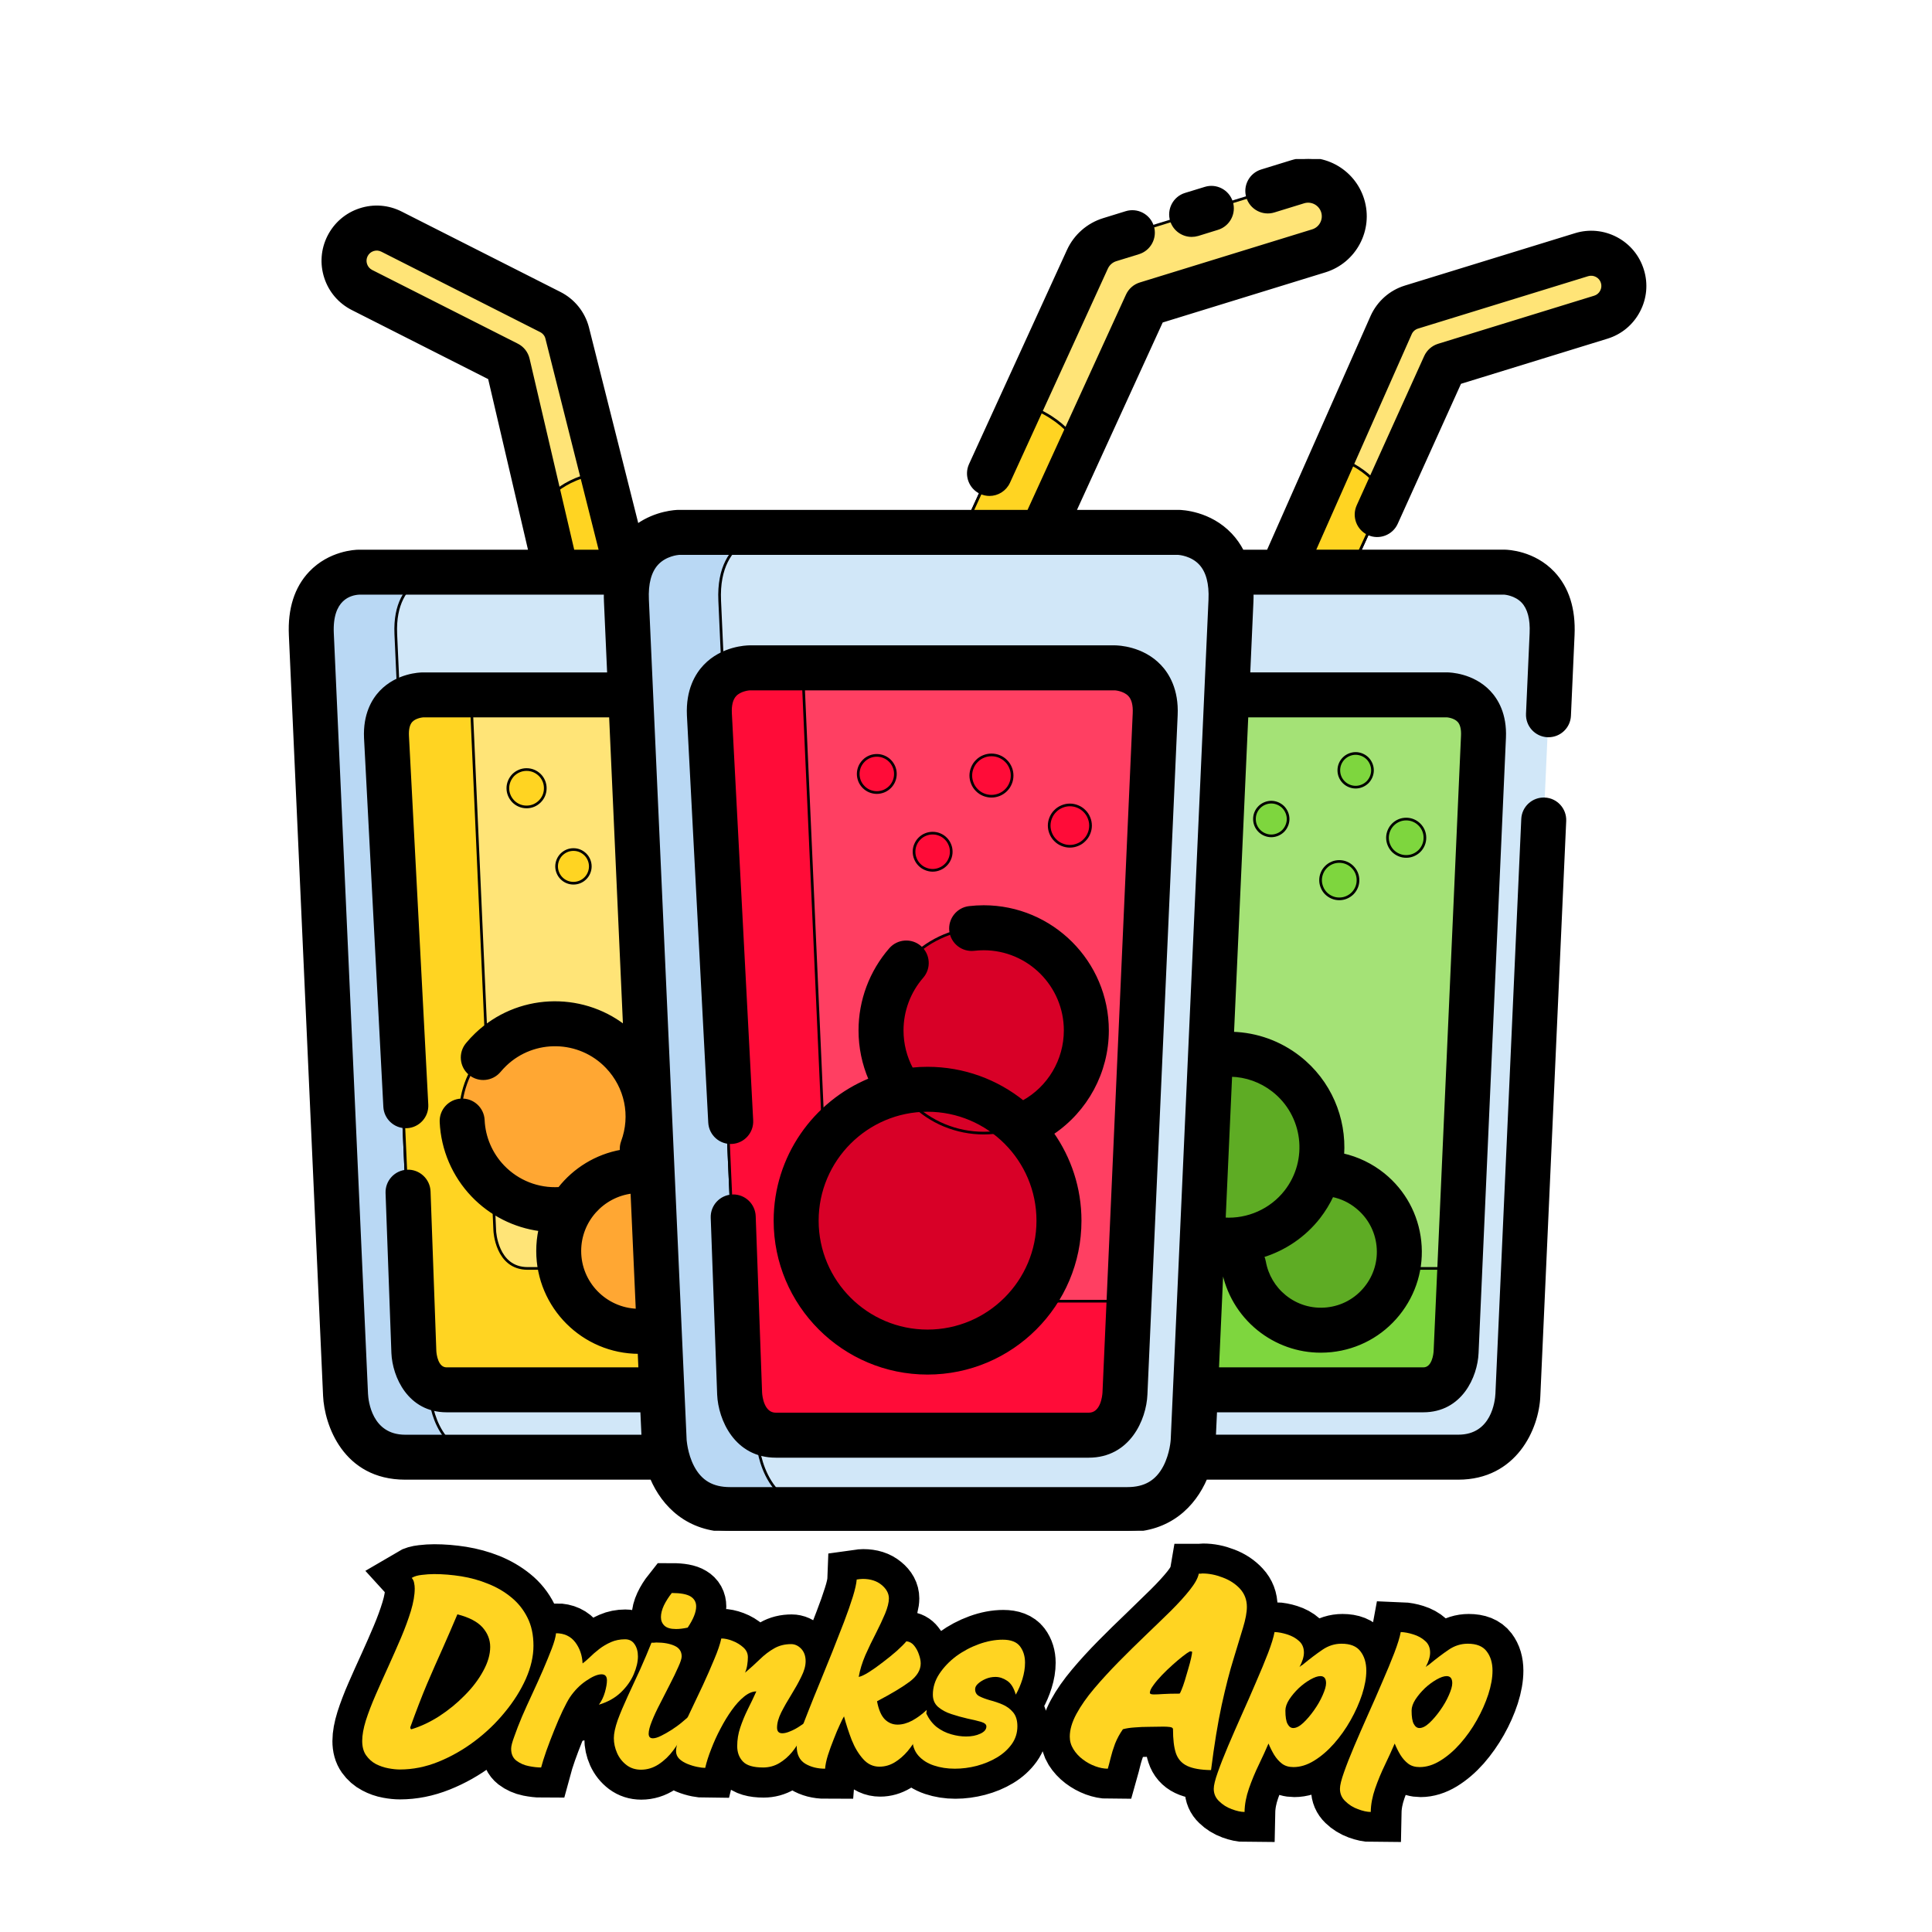 <svg xmlns="http://www.w3.org/2000/svg" xmlns:xlink="http://www.w3.org/1999/xlink" width="200" zoomAndPan="magnify" viewBox="0 0 150 150" height="200" preserveAspectRatio="xMidYMid meet" version="1.0"><defs><g/><clipPath id="a147844abc"><path d="M 69 12.348 L 106 12.348 L 106 56 L 69 56 Z M 69 12.348 " clip-rule="nonzero"/></clipPath><clipPath id="cebfccb29d"><path d="M 47 40 L 97 40 L 97 118.848 L 47 118.848 Z M 47 40 " clip-rule="nonzero"/></clipPath><clipPath id="ac265abfc4"><path d="M 47 40 L 66 40 L 66 118.848 L 47 118.848 Z M 47 40 " clip-rule="nonzero"/></clipPath><clipPath id="bc0558977e"><path d="M 22 12.348 L 128 12.348 L 128 118.848 L 22 118.848 Z M 22 12.348 " clip-rule="nonzero"/></clipPath><clipPath id="ae95960c37"><path d="M 21.875 12.348 L 128.375 12.348 L 128.375 118.848 L 21.875 118.848 Z M 21.875 12.348 " clip-rule="nonzero"/></clipPath></defs><path stroke-linecap="butt" transform="matrix(0.208, 0, 0, 0.208, 21.873, 12.349)" fill-opacity="1" fill="#ffe477" fill-rule="nonzero" stroke-linejoin="miter" d="M 130 220.8 C 131.671 221.082 133.437 221.026 135.183 220.556 C 141.699 218.828 145.587 212.143 143.859 205.626 L 106.545 64.857 C 105.662 61.495 103.371 58.678 100.253 57.101 L 40.986 27.091 C 34.958 24.03 27.615 26.453 24.573 32.462 C 21.53 38.472 23.934 45.833 29.944 48.875 L 84.347 76.406 L 120.253 211.88 C 121.512 216.65 125.437 220.011 130 220.8 Z M 130 220.8 " stroke="#000000" stroke-width="1" stroke-opacity="1" stroke-miterlimit="4"/><path stroke-linecap="butt" transform="matrix(0.208, 0, 0, 0.208, 21.873, 12.349)" fill-opacity="1" fill="#ffd422" fill-rule="nonzero" stroke-linejoin="miter" d="M 120.291 116.763 L 143.859 205.626 C 145.587 212.143 141.699 218.828 135.183 220.556 C 133.437 221.026 131.671 221.082 130 220.8 C 125.437 220.011 121.512 216.65 120.253 211.88 L 98.131 128.462 C 98.131 128.462 103.502 119.091 120.291 116.763 Z M 120.291 116.763 " stroke="#000000" stroke-width="1" stroke-opacity="1" stroke-miterlimit="4"/><path stroke-linecap="butt" transform="matrix(0.208, 0, 0, 0.208, 21.873, 12.349)" fill-opacity="1" fill="#d1e7f8" fill-rule="nonzero" stroke-linejoin="miter" d="M 214.075 207.429 L 215.427 177.326 C 216.46 154.453 197.737 154.209 197.737 154.209 L 28.742 154.209 C 28.742 154.209 10.019 154.453 11.052 177.326 L 23.822 461.27 C 23.822 461.345 24.76 484.556 46.075 484.556 L 180.404 484.556 C 201.718 484.556 202.657 461.345 202.657 461.27 L 212.31 246.716 " stroke="#000000" stroke-width="1" stroke-opacity="1" stroke-miterlimit="4"/><path stroke-linecap="butt" transform="matrix(0.208, 0, 0, 0.208, 21.873, 12.349)" fill-opacity="1" fill="#b9d8f4" fill-rule="nonzero" stroke-linejoin="miter" d="M 55.352 461.27 L 42.582 177.326 C 41.568 154.453 60.272 154.209 60.272 154.209 L 28.742 154.209 C 28.742 154.209 10.019 154.453 11.052 177.326 L 23.822 461.27 C 23.822 461.345 24.76 484.556 46.075 484.556 L 77.606 484.556 C 56.291 484.556 55.352 461.345 55.352 461.27 Z M 55.352 461.27 " stroke="#000000" stroke-width="1" stroke-opacity="1" stroke-miterlimit="4"/><path stroke-linecap="butt" transform="matrix(0.208, 0, 0, 0.208, 21.873, 12.349)" fill-opacity="1" fill="#ffe477" fill-rule="nonzero" stroke-linejoin="miter" d="M 49.324 445.345 C 49.324 445.345 49.925 459.411 61.568 459.411 L 167.333 459.411 C 178.976 459.411 179.596 445.345 179.596 445.345 L 189.812 215.673 C 190.507 200.105 176.272 200.011 176.272 200.011 L 52.648 200.011 C 52.648 200.011 38.394 200.105 39.108 215.673 Z M 49.324 445.345 " stroke="#000000" stroke-width="1" stroke-opacity="1" stroke-miterlimit="4"/><path stroke-linecap="butt" transform="matrix(0.208, 0, 0, 0.208, 21.873, 12.349)" fill-opacity="1" fill="#ffd422" fill-rule="nonzero" stroke-linejoin="miter" d="M 91.784 414.096 C 80.122 414.096 79.521 400.03 79.521 400.03 L 70.62 200.011 L 52.648 200.011 C 52.648 200.011 38.394 200.105 39.108 215.673 L 49.324 445.345 C 49.324 445.345 49.925 459.411 61.568 459.411 L 167.333 459.411 C 178.976 459.411 179.596 445.345 179.596 445.345 L 180.986 414.096 Z M 91.784 414.096 " stroke="#000000" stroke-width="1" stroke-opacity="1" stroke-miterlimit="4"/><path stroke-linecap="butt" transform="matrix(0.208, 0, 0, 0.208, 21.873, 12.349)" fill-opacity="1" fill="#ffd422" fill-rule="nonzero" stroke-linejoin="miter" d="M 115.183 264.03 C 115.183 264.857 115.014 265.664 114.695 266.434 C 114.376 267.204 113.925 267.88 113.343 268.462 C 112.742 269.063 112.066 269.514 111.296 269.833 C 110.526 270.152 109.718 270.303 108.892 270.303 C 108.066 270.303 107.258 270.152 106.488 269.833 C 105.718 269.514 105.042 269.063 104.441 268.462 C 103.859 267.88 103.408 267.204 103.089 266.434 C 102.77 265.664 102.601 264.857 102.601 264.03 C 102.601 263.185 102.77 262.378 103.089 261.608 C 103.408 260.838 103.859 260.162 104.441 259.58 C 105.042 258.997 105.718 258.528 106.488 258.209 C 107.258 257.889 108.066 257.739 108.892 257.739 C 109.718 257.739 110.526 257.889 111.296 258.209 C 112.066 258.528 112.742 258.997 113.343 259.58 C 113.925 260.162 114.376 260.838 114.695 261.608 C 115.014 262.378 115.183 263.185 115.183 264.03 Z M 115.183 264.03 " stroke="#000000" stroke-width="1" stroke-opacity="1" stroke-miterlimit="4"/><path stroke-linecap="butt" transform="matrix(0.208, 0, 0, 0.208, 21.873, 12.349)" fill-opacity="1" fill="#ffd422" fill-rule="nonzero" stroke-linejoin="miter" d="M 98.376 234.847 C 98.376 235.786 98.206 236.669 97.85 237.533 C 97.493 238.378 96.986 239.129 96.329 239.786 C 95.671 240.443 94.92 240.95 94.075 241.307 C 93.211 241.664 92.329 241.833 91.39 241.833 C 90.469 241.833 89.587 241.664 88.723 241.307 C 87.859 240.95 87.108 240.443 86.451 239.786 C 85.812 239.129 85.305 238.378 84.948 237.533 C 84.591 236.669 84.404 235.786 84.404 234.847 C 84.404 233.927 84.591 233.044 84.948 232.18 C 85.305 231.335 85.812 230.565 86.451 229.908 C 87.108 229.27 87.859 228.763 88.723 228.406 C 89.587 228.049 90.469 227.88 91.39 227.88 C 92.329 227.88 93.211 228.049 94.075 228.406 C 94.92 228.763 95.671 229.27 96.329 229.908 C 96.986 230.565 97.493 231.335 97.85 232.18 C 98.206 233.044 98.376 233.927 98.376 234.847 Z M 98.376 234.847 " stroke="#000000" stroke-width="1" stroke-opacity="1" stroke-miterlimit="4"/><path stroke-linecap="butt" transform="matrix(0.208, 0, 0, 0.208, 21.873, 12.349)" fill-opacity="1" fill="#ffd422" fill-rule="nonzero" stroke-linejoin="miter" d="M 148.385 228.162 C 148.385 228.988 148.235 229.795 147.915 230.565 C 147.596 231.335 147.127 232.011 146.545 232.612 C 145.962 233.195 145.268 233.645 144.498 233.965 C 143.728 234.284 142.939 234.453 142.094 234.453 C 141.268 234.453 140.46 234.284 139.69 233.965 C 138.92 233.645 138.244 233.195 137.662 232.612 C 137.061 232.011 136.61 231.335 136.291 230.565 C 135.972 229.795 135.822 228.988 135.822 228.162 C 135.822 227.335 135.972 226.528 136.291 225.758 C 136.61 224.988 137.061 224.312 137.662 223.711 C 138.244 223.129 138.92 222.678 139.69 222.359 C 140.46 222.04 141.268 221.871 142.094 221.871 C 142.939 221.871 143.728 222.04 144.498 222.359 C 145.268 222.678 145.962 223.129 146.545 223.711 C 147.127 224.312 147.596 224.988 147.915 225.758 C 148.235 226.528 148.385 227.335 148.385 228.162 Z M 148.385 228.162 " stroke="#000000" stroke-width="1" stroke-opacity="1" stroke-miterlimit="4"/><path stroke-linecap="butt" transform="matrix(0.208, 0, 0, 0.208, 21.873, 12.349)" fill-opacity="1" fill="#ffd422" fill-rule="nonzero" stroke-linejoin="miter" d="M 167.953 253.345 C 167.953 254.265 167.765 255.148 167.408 256.011 C 167.052 256.857 166.563 257.626 165.906 258.284 C 165.249 258.922 164.498 259.429 163.634 259.786 C 162.77 260.143 161.887 260.312 160.967 260.312 C 160.028 260.312 159.145 260.143 158.282 259.786 C 157.437 259.429 156.685 258.922 156.028 258.284 C 155.371 257.626 154.864 256.857 154.507 256.011 C 154.15 255.148 153.981 254.265 153.981 253.345 C 153.981 252.406 154.15 251.523 154.507 250.659 C 154.864 249.814 155.371 249.063 156.028 248.406 C 156.685 247.749 157.437 247.242 158.282 246.885 C 159.145 246.528 160.028 246.359 160.967 246.359 C 161.887 246.359 162.77 246.528 163.634 246.885 C 164.498 247.242 165.249 247.749 165.906 248.406 C 166.563 249.063 167.052 249.814 167.408 250.659 C 167.765 251.523 167.953 252.406 167.953 253.345 Z M 167.953 253.345 " stroke="#000000" stroke-width="1" stroke-opacity="1" stroke-miterlimit="4"/><path stroke-linecap="butt" transform="matrix(0.208, 0, 0, 0.208, 21.873, 12.349)" fill-opacity="1" fill="#ffa733" fill-rule="nonzero" stroke-linejoin="miter" d="M 161.493 407.955 C 161.493 409.871 161.305 411.786 160.929 413.664 C 160.573 415.542 160.009 417.382 159.277 419.148 C 158.545 420.932 157.643 422.622 156.573 424.218 C 155.502 425.814 154.282 427.279 152.929 428.65 C 151.577 430.002 150.094 431.223 148.498 432.293 C 146.901 433.345 145.211 434.246 143.427 434.997 C 141.662 435.73 139.822 436.274 137.944 436.65 C 136.066 437.026 134.15 437.213 132.235 437.213 C 130.319 437.213 128.404 437.026 126.526 436.65 C 124.648 436.274 122.807 435.73 121.042 434.997 C 119.258 434.246 117.568 433.345 115.972 432.293 C 114.376 431.223 112.911 430.002 111.54 428.65 C 110.188 427.279 108.967 425.814 107.897 424.218 C 106.845 422.622 105.944 420.932 105.192 419.148 C 104.46 417.382 103.915 415.542 103.54 413.664 C 103.164 411.786 102.976 409.871 102.976 407.955 C 102.976 406.04 103.164 404.124 103.54 402.246 C 103.915 400.368 104.46 398.528 105.192 396.763 C 105.944 394.979 106.845 393.288 107.897 391.692 C 108.967 390.096 110.188 388.612 111.54 387.26 C 112.911 385.908 114.376 384.688 115.972 383.617 C 117.568 382.547 119.258 381.645 121.042 380.913 C 122.807 380.18 124.648 379.617 126.526 379.26 C 128.404 378.885 130.319 378.697 132.235 378.697 C 134.15 378.697 136.066 378.885 137.944 379.26 C 139.822 379.617 141.662 380.18 143.427 380.913 C 145.211 381.645 146.901 382.547 148.498 383.617 C 150.094 384.688 151.577 385.908 152.929 387.26 C 154.282 388.612 155.502 390.096 156.573 391.692 C 157.643 393.288 158.545 394.979 159.277 396.763 C 160.009 398.528 160.573 400.368 160.929 402.246 C 161.305 404.124 161.493 406.04 161.493 407.955 Z M 161.493 407.955 " stroke="#000000" stroke-width="1" stroke-opacity="1" stroke-miterlimit="4"/><path stroke-linecap="butt" transform="matrix(0.208, 0, 0, 0.208, 21.873, 12.349)" fill-opacity="1" fill="#ffa733" fill-rule="nonzero" stroke-linejoin="miter" d="M 136.103 356.744 C 136.103 359.016 135.878 361.288 135.427 363.523 C 134.995 365.758 134.338 367.918 133.455 370.021 C 132.591 372.124 131.521 374.134 130.244 376.03 C 128.986 377.927 127.54 379.673 125.944 381.288 C 124.329 382.903 122.563 384.331 120.685 385.608 C 118.789 386.866 116.779 387.936 114.676 388.8 C 112.573 389.683 110.394 390.34 108.16 390.791 C 105.925 391.223 103.671 391.448 101.399 391.448 C 99.108 391.448 96.854 391.223 94.62 390.791 C 92.385 390.34 90.225 389.683 88.122 388.8 C 86.019 387.936 84.009 386.866 82.113 385.608 C 80.216 384.331 78.469 382.903 76.854 381.288 C 75.239 379.673 73.812 377.927 72.535 376.03 C 71.277 374.134 70.206 372.124 69.324 370.021 C 68.46 367.918 67.803 365.758 67.352 363.523 C 66.92 361.288 66.695 359.016 66.695 356.744 C 66.695 354.472 66.92 352.218 67.352 349.983 C 67.803 347.749 68.46 345.57 69.324 343.467 C 70.206 341.364 71.277 339.354 72.535 337.457 C 73.812 335.561 75.239 333.814 76.854 332.199 C 78.469 330.584 80.216 329.157 82.113 327.88 C 84.009 326.622 86.019 325.551 88.122 324.688 C 90.225 323.805 92.385 323.148 94.62 322.716 C 96.854 322.265 99.108 322.04 101.399 322.04 C 103.671 322.04 105.925 322.265 108.16 322.716 C 110.394 323.148 112.573 323.805 114.676 324.688 C 116.779 325.551 118.789 326.622 120.685 327.88 C 122.563 329.157 124.329 330.584 125.944 332.199 C 127.54 333.814 128.986 335.561 130.244 337.457 C 131.521 339.354 132.591 341.364 133.455 343.467 C 134.338 345.57 134.995 347.749 135.427 349.983 C 135.878 352.218 136.103 354.472 136.103 356.744 Z M 136.103 356.744 " stroke="#000000" stroke-width="1" stroke-opacity="1" stroke-miterlimit="4"/><path stroke-linecap="butt" transform="matrix(0.208, 0, 0, 0.208, 21.873, 12.349)" fill-opacity="1" fill="#ffe477" fill-rule="nonzero" stroke-linejoin="miter" d="M 364.704 211.58 C 362.995 211.58 361.268 211.223 359.634 210.472 C 353.493 207.673 350.789 200.425 353.606 194.284 L 414.169 61.852 C 415.615 58.678 418.338 56.293 421.681 55.26 L 485.174 35.692 C 491.615 33.72 498.451 37.326 500.441 43.767 C 502.413 50.227 498.807 57.063 492.366 59.035 L 434.094 76.988 L 375.803 204.443 C 373.756 208.932 369.324 211.58 364.704 211.58 Z M 364.704 211.58 " stroke="#000000" stroke-width="1" stroke-opacity="1" stroke-miterlimit="4"/><path stroke-linecap="butt" transform="matrix(0.208, 0, 0, 0.208, 21.873, 12.349)" fill-opacity="1" fill="#ffd422" fill-rule="nonzero" stroke-linejoin="miter" d="M 391.84 110.678 L 353.606 194.284 C 350.789 200.425 353.493 207.655 359.634 210.472 C 361.268 211.223 362.995 211.58 364.704 211.58 C 369.324 211.58 373.756 208.932 375.803 204.443 L 411.709 125.946 C 411.709 125.965 407.991 115.805 391.84 110.678 Z M 391.84 110.678 " stroke="#000000" stroke-width="1" stroke-opacity="1" stroke-miterlimit="4"/><path stroke-linecap="butt" transform="matrix(0.208, 0, 0, 0.208, 21.873, 12.349)" fill-opacity="1" fill="#d1e7f8" fill-rule="nonzero" stroke-linejoin="miter" d="M 472.836 207.429 L 474.188 177.326 C 475.221 154.453 456.498 154.209 456.498 154.209 L 287.502 154.209 C 287.502 154.209 268.798 154.453 269.831 177.326 L 282.582 461.27 C 282.601 461.345 283.521 484.556 304.836 484.556 L 439.164 484.556 C 460.498 484.556 461.418 461.345 461.418 461.27 L 471.07 246.716 " stroke="#000000" stroke-width="1" stroke-opacity="1" stroke-miterlimit="4"/><path stroke-linecap="butt" transform="matrix(0.208, 0, 0, 0.208, 21.873, 12.349)" fill-opacity="1" fill="#b9d8f4" fill-rule="nonzero" stroke-linejoin="miter" d="M 314.131 461.27 L 301.361 177.326 C 300.329 154.453 319.033 154.209 319.033 154.209 L 287.502 154.209 C 287.502 154.209 268.798 154.453 269.831 177.326 L 282.582 461.27 C 282.601 461.345 283.521 484.556 304.836 484.556 L 336.385 484.556 C 315.052 484.556 314.131 461.345 314.131 461.27 Z M 314.131 461.27 " stroke="#000000" stroke-width="1" stroke-opacity="1" stroke-miterlimit="4"/><path stroke-linecap="butt" transform="matrix(0.208, 0, 0, 0.208, 21.873, 12.349)" fill-opacity="1" fill="#a4e276" fill-rule="nonzero" stroke-linejoin="miter" d="M 308.084 445.345 C 308.084 445.345 308.685 459.411 320.347 459.411 L 426.094 459.411 C 437.756 459.411 438.357 445.345 438.357 445.345 L 448.573 215.673 C 449.286 200.105 435.033 200.011 435.033 200.011 L 311.408 200.011 C 311.408 200.011 297.174 200.105 297.868 215.673 Z M 308.084 445.345 " stroke="#000000" stroke-width="1" stroke-opacity="1" stroke-miterlimit="4"/><path stroke-linecap="butt" transform="matrix(0.208, 0, 0, 0.208, 21.873, 12.349)" fill-opacity="1" fill="#7ed63e" fill-rule="nonzero" stroke-linejoin="miter" d="M 350.545 414.096 C 338.901 414.096 338.3 400.03 338.3 400.03 L 329.399 200.011 L 311.408 200.011 C 311.408 200.011 297.174 200.105 297.868 215.673 L 308.084 445.345 C 308.084 445.345 308.685 459.411 320.347 459.411 L 426.113 459.411 C 437.756 459.411 438.357 445.345 438.357 445.345 L 439.746 414.096 Z M 350.545 414.096 " stroke="#000000" stroke-width="1" stroke-opacity="1" stroke-miterlimit="4"/><path stroke-linecap="butt" transform="matrix(0.208, 0, 0, 0.208, 21.873, 12.349)" fill-opacity="1" fill="#7ed63e" fill-rule="nonzero" stroke-linejoin="miter" d="M 375.653 246.34 C 375.653 247.166 375.484 247.974 375.164 248.744 C 374.845 249.514 374.394 250.19 373.812 250.791 C 373.211 251.373 372.535 251.824 371.765 252.143 C 370.995 252.462 370.207 252.631 369.361 252.631 C 368.535 252.631 367.728 252.462 366.958 252.143 C 366.188 251.824 365.512 251.373 364.93 250.791 C 364.329 250.19 363.878 249.514 363.559 248.744 C 363.239 247.974 363.089 247.166 363.089 246.34 C 363.089 245.514 363.239 244.706 363.559 243.936 C 363.878 243.166 364.329 242.49 364.93 241.889 C 365.512 241.307 366.188 240.857 366.958 240.537 C 367.728 240.218 368.535 240.049 369.361 240.049 C 370.207 240.049 370.995 240.218 371.765 240.537 C 372.535 240.857 373.211 241.307 373.812 241.889 C 374.394 242.49 374.845 243.166 375.164 243.936 C 375.484 244.706 375.653 245.514 375.653 246.34 Z M 375.653 246.34 " stroke="#000000" stroke-width="1" stroke-opacity="1" stroke-miterlimit="4"/><path stroke-linecap="butt" transform="matrix(0.208, 0, 0, 0.208, 21.873, 12.349)" fill-opacity="1" fill="#7ed63e" fill-rule="nonzero" stroke-linejoin="miter" d="M 401.737 269.176 C 401.737 270.096 401.568 270.979 401.211 271.842 C 400.854 272.688 400.347 273.457 399.69 274.115 C 399.033 274.753 398.282 275.26 397.418 275.617 C 396.573 275.974 395.671 276.143 394.751 276.143 C 393.831 276.143 392.93 275.974 392.084 275.617 C 391.221 275.26 390.469 274.753 389.812 274.115 C 389.155 273.457 388.648 272.688 388.31 271.842 C 387.953 270.979 387.765 270.096 387.765 269.176 C 387.765 268.237 387.953 267.354 388.31 266.49 C 388.648 265.645 389.155 264.894 389.812 264.237 C 390.469 263.58 391.221 263.072 392.084 262.716 C 392.93 262.359 393.831 262.19 394.751 262.19 C 395.671 262.19 396.573 262.359 397.418 262.716 C 398.282 263.072 399.033 263.58 399.69 264.237 C 400.347 264.894 400.854 265.645 401.211 266.49 C 401.568 267.354 401.737 268.237 401.737 269.176 Z M 401.737 269.176 " stroke="#000000" stroke-width="1" stroke-opacity="1" stroke-miterlimit="4"/><path stroke-linecap="butt" transform="matrix(0.208, 0, 0, 0.208, 21.873, 12.349)" fill-opacity="1" fill="#7ed63e" fill-rule="nonzero" stroke-linejoin="miter" d="M 407.145 228.162 C 407.145 228.988 406.976 229.795 406.657 230.565 C 406.338 231.335 405.887 232.011 405.305 232.612 C 404.704 233.195 404.028 233.645 403.258 233.965 C 402.488 234.284 401.699 234.453 400.854 234.453 C 400.028 234.453 399.221 234.284 398.451 233.965 C 397.681 233.645 397.005 233.195 396.422 232.612 C 395.822 232.011 395.371 231.335 395.052 230.565 C 394.732 229.795 394.582 228.988 394.582 228.162 C 394.582 227.335 394.732 226.528 395.052 225.758 C 395.371 224.988 395.822 224.312 396.422 223.711 C 397.005 223.129 397.681 222.678 398.451 222.359 C 399.221 222.04 400.028 221.871 400.854 221.871 C 401.699 221.871 402.488 222.04 403.258 222.359 C 404.028 222.678 404.704 223.129 405.305 223.711 C 405.887 224.312 406.338 224.988 406.657 225.758 C 406.976 226.528 407.145 227.335 407.145 228.162 Z M 407.145 228.162 " stroke="#000000" stroke-width="1" stroke-opacity="1" stroke-miterlimit="4"/><path stroke-linecap="butt" transform="matrix(0.208, 0, 0, 0.208, 21.873, 12.349)" fill-opacity="1" fill="#7ed63e" fill-rule="nonzero" stroke-linejoin="miter" d="M 426.714 253.345 C 426.714 254.265 426.545 255.148 426.188 256.011 C 425.831 256.857 425.324 257.626 424.667 258.284 C 424.009 258.922 423.258 259.429 422.394 259.786 C 421.549 260.143 420.648 260.312 419.728 260.312 C 418.807 260.312 417.906 260.143 417.061 259.786 C 416.197 259.429 415.446 258.922 414.789 258.284 C 414.131 257.626 413.643 256.857 413.286 256.011 C 412.93 255.148 412.742 254.265 412.742 253.345 C 412.742 252.406 412.93 251.523 413.286 250.659 C 413.643 249.814 414.131 249.063 414.789 248.406 C 415.446 247.749 416.197 247.242 417.061 246.885 C 417.906 246.528 418.807 246.359 419.728 246.359 C 420.648 246.359 421.549 246.528 422.394 246.885 C 423.258 247.242 424.009 247.749 424.667 248.406 C 425.324 249.063 425.831 249.814 426.188 250.659 C 426.545 251.523 426.714 252.406 426.714 253.345 Z M 426.714 253.345 " stroke="#000000" stroke-width="1" stroke-opacity="1" stroke-miterlimit="4"/><path stroke-linecap="butt" transform="matrix(0.208, 0, 0, 0.208, 21.873, 12.349)" fill-opacity="1" fill="#5eac24" fill-rule="nonzero" stroke-linejoin="miter" d="M 417.099 407.955 C 417.099 409.871 416.911 411.786 416.535 413.664 C 416.16 415.542 415.615 417.382 414.883 419.148 C 414.131 420.932 413.23 422.622 412.178 424.218 C 411.108 425.814 409.887 427.279 408.535 428.65 C 407.164 430.002 405.699 431.223 404.103 432.293 C 402.507 433.345 400.817 434.246 399.033 434.997 C 397.268 435.73 395.427 436.274 393.549 436.65 C 391.671 437.026 389.756 437.213 387.84 437.213 C 385.925 437.213 384.009 437.026 382.131 436.65 C 380.253 436.274 378.413 435.73 376.648 434.997 C 374.864 434.246 373.174 433.345 371.577 432.293 C 369.981 431.223 368.498 430.002 367.145 428.65 C 365.793 427.279 364.573 425.814 363.502 424.218 C 362.432 422.622 361.53 420.932 360.798 419.148 C 360.066 417.382 359.502 415.542 359.145 413.664 C 358.77 411.786 358.582 409.871 358.582 407.955 C 358.582 406.04 358.77 404.124 359.145 402.246 C 359.502 400.368 360.066 398.528 360.798 396.763 C 361.53 394.979 362.432 393.288 363.502 391.692 C 364.573 390.096 365.793 388.612 367.145 387.26 C 368.498 385.908 369.981 384.688 371.577 383.617 C 373.174 382.547 374.864 381.645 376.648 380.913 C 378.413 380.18 380.253 379.617 382.131 379.26 C 384.009 378.885 385.925 378.697 387.84 378.697 C 389.756 378.697 391.671 378.885 393.549 379.26 C 395.427 379.617 397.268 380.18 399.033 380.913 C 400.817 381.645 402.507 382.547 404.103 383.617 C 405.699 384.688 407.164 385.908 408.535 387.26 C 409.887 388.612 411.108 390.096 412.178 391.692 C 413.23 393.288 414.131 394.979 414.883 396.763 C 415.615 398.528 416.16 400.368 416.535 402.246 C 416.911 404.124 417.099 406.04 417.099 407.955 Z M 417.099 407.955 " stroke="#000000" stroke-width="1" stroke-opacity="1" stroke-miterlimit="4"/><path stroke-linecap="butt" transform="matrix(0.208, 0, 0, 0.208, 21.873, 12.349)" fill-opacity="1" fill="#5eac24" fill-rule="nonzero" stroke-linejoin="miter" d="M 388.272 368.857 C 388.272 371.129 388.066 373.382 387.615 375.617 C 387.164 377.852 386.507 380.03 385.643 382.134 C 384.76 384.237 383.69 386.227 382.432 388.124 C 381.174 390.021 379.728 391.786 378.113 393.382 C 376.498 394.997 374.751 396.443 372.854 397.702 C 370.958 398.979 368.967 400.049 366.864 400.913 C 364.76 401.777 362.582 402.434 360.347 402.885 C 358.113 403.335 355.859 403.561 353.568 403.561 C 351.296 403.561 349.042 403.335 346.807 402.885 C 344.573 402.434 342.394 401.777 340.291 400.913 C 338.188 400.049 336.197 398.979 334.3 397.702 C 332.404 396.443 330.638 394.997 329.042 393.382 C 327.427 391.786 325.981 390.021 324.723 388.124 C 323.446 386.227 322.376 384.237 321.512 382.134 C 320.648 380.03 319.991 377.852 319.54 375.617 C 319.089 373.382 318.864 371.129 318.864 368.857 C 318.864 366.565 319.089 364.312 319.54 362.077 C 319.991 359.842 320.648 357.664 321.512 355.561 C 322.376 353.457 323.446 351.467 324.723 349.57 C 325.981 347.673 327.427 345.927 329.042 344.312 C 330.638 342.697 332.404 341.251 334.3 339.993 C 336.197 338.734 338.188 337.664 340.291 336.781 C 342.394 335.918 344.573 335.26 346.807 334.81 C 349.042 334.359 351.296 334.152 353.568 334.152 C 355.859 334.152 358.113 334.359 360.347 334.81 C 362.582 335.26 364.76 335.918 366.864 336.781 C 368.967 337.664 370.958 338.734 372.854 339.993 C 374.751 341.251 376.498 342.697 378.113 344.312 C 379.728 345.927 381.174 347.673 382.432 349.57 C 383.69 351.467 384.76 353.457 385.643 355.561 C 386.507 357.664 387.164 359.842 387.615 362.077 C 388.066 364.312 388.272 366.565 388.272 368.857 Z M 388.272 368.857 " stroke="#000000" stroke-width="1" stroke-opacity="1" stroke-miterlimit="4"/><path fill="#ffe477" d="M 73.07 54.512 C 72.684 54.512 72.285 54.43 71.906 54.258 C 70.5 53.613 69.879 51.949 70.523 50.539 L 84.434 20.121 C 84.766 19.395 85.395 18.844 86.16 18.609 L 100.742 14.117 C 102.223 13.66 103.793 14.492 104.246 15.969 C 104.703 17.449 103.875 19.02 102.395 19.477 L 89.012 23.598 L 75.625 52.871 C 75.152 53.902 74.137 54.512 73.07 54.512 Z M 73.07 54.512 " fill-opacity="1" fill-rule="nonzero"/><g clip-path="url(#a147844abc)"><path stroke-linecap="butt" transform="matrix(0.208, 0, 0, 0.208, 21.873, 12.349)" fill="none" stroke-linejoin="miter" d="M 246.131 202.697 C 244.272 202.697 242.357 202.303 240.535 201.476 C 233.775 198.378 230.789 190.378 233.887 183.598 L 300.76 37.364 C 302.357 33.871 305.38 31.223 309.061 30.096 L 379.164 8.5 C 386.282 6.303 393.831 10.303 396.009 17.401 C 398.207 24.518 394.225 32.068 387.108 34.265 L 322.77 54.077 L 258.413 194.81 C 256.141 199.767 251.258 202.697 246.131 202.697 Z M 246.131 202.697 " stroke="#000000" stroke-width="1" stroke-opacity="1" stroke-miterlimit="4"/></g><path stroke-linecap="butt" transform="matrix(0.208, 0, 0, 0.208, 21.873, 12.349)" fill-opacity="1" fill="#ffd422" fill-rule="nonzero" stroke-linejoin="miter" d="M 276.103 91.279 L 233.887 183.598 C 230.789 190.378 233.775 198.378 240.535 201.476 C 242.357 202.303 244.272 202.697 246.131 202.697 C 251.258 202.697 256.141 199.767 258.413 194.81 L 298.037 108.162 C 298.037 108.162 293.944 96.95 276.103 91.279 Z M 276.103 91.279 " stroke="#000000" stroke-width="1" stroke-opacity="1" stroke-miterlimit="4"/><path fill="#d1e7f8" d="M 95.262 53.559 L 95.574 46.641 C 95.812 41.391 91.512 41.336 91.512 41.336 L 52.699 41.336 C 52.699 41.336 48.398 41.391 48.637 46.641 L 51.566 111.855 C 51.57 111.875 51.781 117.207 56.68 117.207 L 87.531 117.207 C 92.43 117.207 92.641 111.875 92.641 111.855 L 94.859 62.582 " fill-opacity="1" fill-rule="nonzero"/><g clip-path="url(#cebfccb29d)"><path stroke-linecap="butt" transform="matrix(0.208, 0, 0, 0.208, 21.873, 12.349)" fill="none" stroke-linejoin="miter" d="M 352.817 198.115 L 354.319 164.857 C 355.465 139.617 334.789 139.354 334.789 139.354 L 148.197 139.354 C 148.197 139.354 127.521 139.617 128.667 164.857 L 142.751 478.378 C 142.77 478.472 143.784 504.105 167.333 504.105 L 315.653 504.105 C 339.202 504.105 340.216 478.472 340.216 478.378 L 350.883 241.495 " stroke="#000000" stroke-width="1" stroke-opacity="1" stroke-miterlimit="4"/></g><path fill="#b9d8f4" d="M 58.812 111.855 L 55.879 46.641 C 55.641 41.391 59.941 41.336 59.941 41.336 L 52.699 41.336 C 52.699 41.336 48.398 41.391 48.637 46.641 L 51.57 111.855 C 51.57 111.875 51.781 117.207 56.68 117.207 L 63.922 117.207 C 59.023 117.207 58.812 111.875 58.812 111.855 Z M 58.812 111.855 " fill-opacity="1" fill-rule="nonzero"/><g clip-path="url(#ac265abfc4)"><path stroke-linecap="butt" transform="matrix(0.208, 0, 0, 0.208, 21.873, 12.349)" fill="none" stroke-linejoin="miter" d="M 177.587 478.378 L 163.483 164.857 C 162.338 139.617 183.014 139.354 183.014 139.354 L 148.197 139.354 C 148.197 139.354 127.521 139.617 128.667 164.857 L 142.77 478.378 C 142.77 478.472 143.784 504.105 167.333 504.105 L 202.15 504.105 C 178.601 504.105 177.587 478.472 177.587 478.378 Z M 177.587 478.378 " stroke="#000000" stroke-width="1" stroke-opacity="1" stroke-miterlimit="4"/></g><path stroke-linecap="butt" transform="matrix(0.208, 0, 0, 0.208, 21.873, 12.349)" fill-opacity="1" fill="#ff3f62" fill-rule="nonzero" stroke-linejoin="miter" d="M 170.92 460.8 C 170.92 460.8 171.577 476.331 184.441 476.331 L 301.23 476.331 C 314.094 476.331 314.751 460.8 314.751 460.8 L 326.037 207.223 C 326.807 190.021 311.089 189.927 311.089 189.927 L 174.582 189.927 C 174.582 189.927 158.864 190.021 159.634 207.223 Z M 170.92 460.8 " stroke="#000000" stroke-width="1" stroke-opacity="1" stroke-miterlimit="4"/><path stroke-linecap="butt" transform="matrix(0.208, 0, 0, 0.208, 21.873, 12.349)" fill-opacity="1" fill="#ff0c38" fill-rule="nonzero" stroke-linejoin="miter" d="M 217.793 426.321 C 204.93 426.321 204.272 410.791 204.272 410.791 L 194.432 189.927 L 174.582 189.927 C 174.582 189.927 158.864 190.021 159.634 207.223 L 170.92 460.819 C 170.92 460.819 171.577 476.35 184.441 476.35 L 301.23 476.35 C 314.094 476.35 314.751 460.819 314.751 460.819 L 316.291 426.321 Z M 217.793 426.321 " stroke="#000000" stroke-width="1" stroke-opacity="1" stroke-miterlimit="4"/><path stroke-linecap="butt" transform="matrix(0.208, 0, 0, 0.208, 21.873, 12.349)" fill-opacity="1" fill="#ff0c38" fill-rule="nonzero" stroke-linejoin="miter" d="M 229.061 229.514 C 229.061 230.434 228.892 231.317 228.535 232.18 C 228.178 233.026 227.69 233.777 227.033 234.434 C 226.376 235.072 225.643 235.58 224.779 235.936 C 223.934 236.274 223.052 236.462 222.131 236.462 C 221.211 236.462 220.329 236.274 219.465 235.936 C 218.62 235.58 217.868 235.072 217.23 234.434 C 216.573 233.777 216.066 233.026 215.709 232.18 C 215.371 231.317 215.183 230.434 215.183 229.514 C 215.183 228.594 215.371 227.711 215.709 226.866 C 216.066 226.021 216.573 225.27 217.23 224.612 C 217.868 223.955 218.62 223.467 219.465 223.11 C 220.329 222.753 221.211 222.584 222.131 222.584 C 223.052 222.584 223.934 222.753 224.779 223.11 C 225.643 223.467 226.376 223.955 227.033 224.612 C 227.69 225.27 228.178 226.021 228.535 226.866 C 228.892 227.711 229.061 228.594 229.061 229.514 Z M 229.061 229.514 " stroke="#000000" stroke-width="1" stroke-opacity="1" stroke-miterlimit="4"/><path stroke-linecap="butt" transform="matrix(0.208, 0, 0, 0.208, 21.873, 12.349)" fill-opacity="1" fill="#ff0c38" fill-rule="nonzero" stroke-linejoin="miter" d="M 272.629 230.115 C 272.629 231.148 272.441 232.124 272.047 233.063 C 271.653 234.021 271.108 234.847 270.376 235.58 C 269.662 236.293 268.817 236.857 267.878 237.251 C 266.939 237.626 265.944 237.833 264.93 237.833 C 263.897 237.833 262.92 237.626 261.981 237.251 C 261.023 236.857 260.197 236.293 259.483 235.58 C 258.751 234.847 258.188 234.021 257.812 233.063 C 257.418 232.124 257.211 231.148 257.211 230.115 C 257.211 229.101 257.418 228.105 257.812 227.166 C 258.188 226.227 258.751 225.382 259.483 224.669 C 260.197 223.936 261.023 223.392 261.981 222.997 C 262.92 222.603 263.897 222.415 264.93 222.415 C 265.944 222.415 266.939 222.603 267.878 222.997 C 268.817 223.392 269.662 223.936 270.376 224.669 C 271.108 225.382 271.653 226.227 272.047 227.166 C 272.441 228.105 272.629 229.101 272.629 230.115 Z M 272.629 230.115 " stroke="#000000" stroke-width="1" stroke-opacity="1" stroke-miterlimit="4"/><path stroke-linecap="butt" transform="matrix(0.208, 0, 0, 0.208, 21.873, 12.349)" fill-opacity="1" fill="#ff0c38" fill-rule="nonzero" stroke-linejoin="miter" d="M 249.906 258.547 C 249.906 259.467 249.737 260.349 249.38 261.195 C 249.023 262.058 248.535 262.81 247.878 263.448 C 247.221 264.105 246.469 264.612 245.624 264.95 C 244.779 265.307 243.897 265.495 242.976 265.495 C 242.056 265.495 241.174 265.307 240.31 264.95 C 239.465 264.612 238.714 264.105 238.056 263.448 C 237.418 262.81 236.911 262.058 236.554 261.195 C 236.197 260.349 236.028 259.467 236.028 258.547 C 236.028 257.626 236.197 256.744 236.554 255.899 C 236.911 255.035 237.418 254.284 238.056 253.645 C 238.714 252.988 239.465 252.481 240.31 252.143 C 241.174 251.786 242.056 251.617 242.976 251.617 C 243.897 251.617 244.779 251.786 245.624 252.143 C 246.469 252.481 247.221 252.988 247.878 253.645 C 248.535 254.284 249.023 255.035 249.38 255.899 C 249.737 256.744 249.906 257.626 249.906 258.547 Z M 249.906 258.547 " stroke="#000000" stroke-width="1" stroke-opacity="1" stroke-miterlimit="4"/><path stroke-linecap="butt" transform="matrix(0.208, 0, 0, 0.208, 21.873, 12.349)" fill-opacity="1" fill="#ff0c38" fill-rule="nonzero" stroke-linejoin="miter" d="M 301.906 248.8 C 301.906 249.814 301.699 250.81 301.305 251.749 C 300.93 252.688 300.366 253.533 299.634 254.246 C 298.92 254.979 298.094 255.542 297.136 255.918 C 296.197 256.312 295.221 256.519 294.188 256.519 C 293.174 256.519 292.178 256.312 291.239 255.918 C 290.3 255.542 289.455 254.979 288.742 254.246 C 288.009 253.533 287.465 252.688 287.07 251.749 C 286.676 250.81 286.469 249.814 286.469 248.8 C 286.469 247.786 286.676 246.791 287.07 245.852 C 287.465 244.913 288.009 244.068 288.742 243.354 C 289.455 242.622 290.3 242.077 291.239 241.683 C 292.178 241.288 293.174 241.082 294.188 241.082 C 295.221 241.082 296.197 241.288 297.136 241.683 C 298.094 242.077 298.92 242.622 299.634 243.354 C 300.366 244.068 300.93 244.913 301.305 245.852 C 301.699 246.791 301.906 247.786 301.906 248.8 Z M 301.906 248.8 " stroke="#000000" stroke-width="1" stroke-opacity="1" stroke-miterlimit="4"/><path stroke-linecap="butt" transform="matrix(0.208, 0, 0, 0.208, 21.873, 12.349)" fill-opacity="1" fill="#d80027" fill-rule="nonzero" stroke-linejoin="miter" d="M 290.131 396.274 C 290.131 399.486 289.812 402.678 289.192 405.833 C 288.554 408.988 287.634 412.068 286.394 415.035 C 285.155 418.021 283.653 420.838 281.868 423.523 C 280.066 426.19 278.037 428.669 275.765 430.96 C 273.474 433.232 270.995 435.26 268.329 437.044 C 265.643 438.847 262.826 440.349 259.84 441.589 C 256.873 442.81 253.812 443.749 250.638 444.368 C 247.483 445.007 244.291 445.326 241.08 445.326 C 237.85 445.326 234.657 445.007 231.502 444.368 C 228.347 443.749 225.286 442.81 222.3 441.589 C 219.333 440.349 216.498 438.847 213.831 437.044 C 211.145 435.26 208.667 433.232 206.394 430.96 C 204.122 428.669 202.075 426.19 200.291 423.523 C 198.507 420.838 196.986 418.021 195.765 415.035 C 194.526 412.068 193.587 408.988 192.967 405.833 C 192.347 402.678 192.028 399.486 192.028 396.274 C 192.028 393.044 192.347 389.852 192.967 386.697 C 193.587 383.542 194.526 380.481 195.765 377.495 C 196.986 374.528 198.507 371.692 200.291 369.026 C 202.075 366.34 204.122 363.861 206.394 361.589 C 208.667 359.317 211.145 357.27 213.831 355.486 C 216.498 353.702 219.333 352.18 222.3 350.96 C 225.286 349.72 228.347 348.781 231.502 348.162 C 234.657 347.523 237.85 347.223 241.08 347.223 C 244.291 347.223 247.483 347.523 250.638 348.162 C 253.812 348.781 256.873 349.72 259.84 350.96 C 262.826 352.18 265.643 353.702 268.329 355.486 C 270.995 357.27 273.474 359.317 275.765 361.589 C 278.037 363.861 280.066 366.34 281.868 369.026 C 283.653 371.692 285.155 374.528 286.394 377.495 C 287.634 380.481 288.554 383.542 289.192 386.697 C 289.812 389.852 290.131 393.044 290.131 396.274 Z M 290.131 396.274 " stroke="#000000" stroke-width="1" stroke-opacity="1" stroke-miterlimit="4"/><path stroke-linecap="butt" transform="matrix(0.208, 0, 0, 0.208, 21.873, 12.349)" fill-opacity="1" fill="#d80027" fill-rule="nonzero" stroke-linejoin="miter" d="M 300.347 325.27 C 300.347 327.786 300.103 330.265 299.615 332.744 C 299.108 335.204 298.394 337.608 297.418 339.918 C 296.46 342.246 295.277 344.462 293.887 346.547 C 292.479 348.65 290.901 350.584 289.117 352.368 C 287.333 354.134 285.399 355.73 283.314 357.119 C 281.211 358.528 279.014 359.711 276.685 360.669 C 274.357 361.626 271.972 362.359 269.493 362.847 C 267.033 363.335 264.535 363.58 262.019 363.58 C 259.502 363.58 257.005 363.335 254.545 362.847 C 252.084 362.359 249.681 361.626 247.352 360.669 C 245.023 359.711 242.826 358.528 240.723 357.119 C 238.638 355.73 236.704 354.134 234.92 352.368 C 233.136 350.584 231.559 348.65 230.15 346.547 C 228.76 344.462 227.577 342.246 226.62 339.918 C 225.662 337.608 224.93 335.204 224.441 332.744 C 223.953 330.265 223.709 327.786 223.709 325.27 C 223.709 322.753 223.953 320.256 224.441 317.777 C 224.93 315.317 225.662 312.913 226.62 310.603 C 227.577 308.274 228.76 306.058 230.15 303.974 C 231.559 301.871 233.136 299.936 234.92 298.171 C 236.704 296.387 238.638 294.791 240.723 293.401 C 242.826 291.993 245.023 290.828 247.352 289.852 C 249.681 288.894 252.084 288.162 254.545 287.673 C 257.005 287.185 259.502 286.941 262.019 286.941 C 264.535 286.941 267.033 287.185 269.493 287.673 C 271.972 288.162 274.357 288.894 276.685 289.852 C 279.014 290.828 281.211 291.993 283.314 293.401 C 285.399 294.791 287.333 296.387 289.117 298.171 C 290.901 299.936 292.479 301.871 293.887 303.974 C 295.277 306.058 296.46 308.274 297.418 310.603 C 298.394 312.913 299.108 315.317 299.615 317.777 C 300.103 320.256 300.347 322.753 300.347 325.27 Z M 300.347 325.27 " stroke="#000000" stroke-width="1" stroke-opacity="1" stroke-miterlimit="4"/><g clip-path="url(#bc0558977e)"><path fill="#000000" d="M 127.535 20.973 C 127.207 19.902 126.484 19.027 125.496 18.504 C 124.508 17.984 123.375 17.875 122.309 18.207 L 109.102 22.273 C 107.961 22.625 107.023 23.449 106.52 24.551 L 98.449 42.785 L 96.469 42.785 C 96.227 42.312 95.922 41.883 95.562 41.5 C 93.934 39.773 91.773 39.695 91.512 39.691 L 83.457 39.691 L 90.199 24.953 L 102.875 21.047 C 105.219 20.324 106.539 17.832 105.816 15.488 C 105.094 13.145 102.602 11.824 100.258 12.547 L 97.953 13.258 C 97.086 13.523 96.598 14.445 96.867 15.309 C 97.133 16.176 98.055 16.664 98.918 16.395 L 101.227 15.684 C 101.836 15.496 102.488 15.84 102.68 16.453 C 102.867 17.066 102.523 17.719 101.91 17.906 L 88.527 22.031 C 88.082 22.168 87.715 22.488 87.52 22.914 L 79.848 39.691 L 52.676 39.691 C 52.477 39.695 50.938 39.754 49.488 40.777 L 45.621 25.422 C 45.316 24.27 44.535 23.301 43.469 22.762 L 31.141 16.52 C 30.145 16.012 29.012 15.926 27.949 16.273 C 26.887 16.621 26.023 17.363 25.52 18.359 C 25.016 19.355 24.93 20.488 25.277 21.551 C 25.625 22.613 26.367 23.477 27.363 23.98 L 37.992 29.363 L 41.125 42.785 L 27.828 42.785 C 27.605 42.785 25.59 42.859 24.07 44.469 C 22.957 45.648 22.441 47.277 22.531 49.305 L 25.188 108.367 C 25.285 110.586 26.723 114.781 31.457 114.781 L 50.582 114.781 C 51.492 116.902 53.402 118.848 56.68 118.848 L 87.531 118.848 C 90.809 118.848 92.723 116.902 93.629 114.781 L 113.223 114.781 C 117.648 114.781 119.398 110.938 119.492 108.367 L 121.5 63.742 C 121.539 62.836 120.84 62.066 119.934 62.027 C 119.027 61.988 118.258 62.688 118.219 63.594 L 116.211 108.223 C 116.184 108.77 115.906 111.496 113.223 111.496 L 94.301 111.496 L 94.391 109.551 L 110.504 109.551 C 113.438 109.551 114.617 106.863 114.695 105.055 L 116.82 57.285 C 116.902 55.453 116.219 54.332 115.629 53.711 C 114.348 52.363 112.574 52.312 112.363 52.309 L 96.965 52.309 L 97.215 46.715 C 97.227 46.496 97.227 46.277 97.223 46.066 L 116.809 46.066 C 116.816 46.066 117.656 46.125 118.223 46.723 C 118.699 47.23 118.918 48.051 118.867 49.16 L 118.586 55.422 C 118.547 56.328 119.246 57.094 120.152 57.137 C 120.18 57.137 120.203 57.137 120.227 57.137 C 121.102 57.137 121.828 56.449 121.867 55.57 L 122.148 49.305 C 122.238 47.277 121.723 45.648 120.609 44.469 C 119.09 42.859 117.074 42.785 116.832 42.781 L 102.039 42.781 L 109.516 25.898 C 109.621 25.664 109.824 25.488 110.066 25.414 L 123.277 21.344 C 123.508 21.273 123.75 21.297 123.961 21.41 C 124.172 21.52 124.328 21.707 124.398 21.938 C 124.469 22.168 124.445 22.41 124.332 22.621 C 124.223 22.832 124.035 22.988 123.805 23.059 L 111.684 26.793 C 111.234 26.934 110.867 27.258 110.672 27.688 L 105.434 39.273 C 105.059 40.102 105.426 41.074 106.25 41.449 C 107.078 41.82 108.051 41.453 108.426 40.629 L 113.359 29.715 L 124.77 26.199 C 125.84 25.871 126.715 25.145 127.234 24.156 C 127.758 23.172 127.867 22.039 127.535 20.973 Z M 102.41 94.52 C 102.824 93.984 103.168 93.418 103.441 92.832 C 103.449 92.832 103.457 92.836 103.465 92.836 C 104.16 92.98 104.797 93.281 105.352 93.734 C 106.277 94.48 106.855 95.543 106.98 96.723 C 107.105 97.902 106.762 99.062 106.016 99.984 C 105.27 100.91 104.207 101.488 103.027 101.613 C 101.848 101.738 100.688 101.395 99.766 100.648 C 98.93 99.973 98.367 99.02 98.18 97.965 C 98.152 97.809 98.105 97.664 98.039 97.527 C 99.738 97 101.281 95.969 102.41 94.52 Z M 99.82 92.5 C 98.68 93.961 96.879 94.75 95.059 94.637 L 95.562 83.496 C 96.75 83.523 97.895 83.93 98.848 84.672 C 101.273 86.562 101.711 90.074 99.82 92.5 Z M 49.059 92.566 L 49.469 101.719 C 47.004 101.637 45.02 99.613 45.02 97.129 C 45.02 94.785 46.785 92.848 49.059 92.566 Z M 41.016 27.871 C 40.906 27.398 40.594 26.996 40.16 26.777 L 28.844 21.051 C 28.633 20.941 28.473 20.758 28.398 20.527 C 28.324 20.301 28.34 20.059 28.449 19.844 C 28.559 19.629 28.742 19.469 28.973 19.395 C 29.199 19.32 29.441 19.34 29.656 19.449 L 41.984 25.691 C 42.215 25.809 42.383 26.016 42.441 26.242 L 46.609 42.785 L 44.5 42.785 Z M 28.469 108.223 L 25.812 49.16 C 25.691 46.48 27.207 46.102 27.883 46.066 L 46.988 46.066 C 46.984 46.281 46.984 46.496 46.996 46.715 L 47.246 52.312 L 32.812 52.312 C 32.613 52.312 30.84 52.363 29.559 53.711 C 28.969 54.332 28.285 55.457 28.367 57.297 L 29.867 85.938 C 29.914 86.812 30.641 87.492 31.508 87.492 C 31.535 87.492 31.566 87.492 31.594 87.492 C 32.5 87.445 33.195 86.672 33.148 85.766 L 31.648 57.137 C 31.621 56.602 31.719 56.215 31.93 55.984 C 32.234 55.652 32.781 55.602 32.852 55.594 L 47.395 55.594 L 48.477 79.668 C 45.07 77.055 40.16 77.242 36.965 80.301 C 36.715 80.539 36.477 80.797 36.258 81.062 C 35.68 81.762 35.777 82.797 36.477 83.375 C 37.176 83.953 38.211 83.852 38.789 83.152 C 38.93 82.988 39.078 82.824 39.234 82.676 C 41.457 80.547 44.996 80.625 47.121 82.848 C 48.605 84.402 49.07 86.621 48.324 88.637 C 48.234 88.879 48.207 89.129 48.234 89.371 C 46.289 89.719 44.59 90.777 43.418 92.27 C 41.781 92.367 40.195 91.742 39.062 90.559 C 38.133 89.586 37.582 88.309 37.523 86.965 C 37.48 86.059 36.707 85.355 35.805 85.402 C 34.898 85.445 34.199 86.211 34.242 87.117 C 34.34 89.254 35.211 91.285 36.691 92.832 C 38.094 94.297 39.938 95.219 41.91 95.484 C 41.797 96.016 41.738 96.566 41.738 97.129 C 41.738 101.473 45.273 105.012 49.617 105.012 L 49.672 106.27 L 34.68 106.27 C 33.906 106.27 33.789 105.152 33.773 104.906 L 33.324 92.504 C 33.289 91.598 32.52 90.887 31.621 90.922 C 30.715 90.957 30.008 91.719 30.039 92.625 L 30.492 105.055 C 30.57 106.863 31.75 109.551 34.68 109.551 L 49.82 109.551 L 49.91 111.5 L 31.457 111.5 C 28.773 111.496 28.496 108.77 28.469 108.223 Z M 90.418 113.879 C 89.816 115.027 88.898 115.566 87.531 115.566 L 56.68 115.566 C 55.309 115.566 54.395 115.027 53.793 113.879 C 53.27 112.871 53.211 111.797 53.207 111.785 L 50.277 46.57 C 50.219 45.312 50.469 44.375 51.016 43.777 C 51.668 43.07 52.621 42.984 52.73 42.977 L 91.477 42.977 C 91.578 42.984 92.539 43.062 93.195 43.777 C 93.742 44.375 93.992 45.312 93.934 46.57 L 91 111.785 C 91 111.797 90.941 112.871 90.418 113.879 Z M 112.355 55.594 C 112.359 55.594 112.93 55.637 113.246 55.973 C 113.465 56.203 113.566 56.594 113.539 57.137 L 111.414 104.898 C 111.402 105.129 111.289 106.27 110.508 106.27 L 94.539 106.27 L 94.914 97.918 C 94.926 97.918 94.941 97.918 94.957 97.922 C 94.918 98.117 94.91 98.324 94.945 98.531 C 95.27 100.371 96.246 102.027 97.699 103.203 C 99.09 104.324 100.785 104.922 102.543 104.922 C 102.82 104.922 103.098 104.906 103.375 104.879 C 105.426 104.66 107.273 103.656 108.57 102.051 C 109.867 100.445 110.465 98.43 110.246 96.375 C 110.027 94.324 109.023 92.477 107.418 91.18 C 106.496 90.438 105.406 89.91 104.258 89.652 C 104.441 86.824 103.266 83.953 100.867 82.082 C 99.367 80.914 97.574 80.273 95.707 80.215 L 96.816 55.594 Z M 112.355 55.594 " fill-opacity="1" fill-rule="nonzero"/></g><g clip-path="url(#ae95960c37)"><path stroke-linecap="butt" transform="matrix(0.208, 0, 0, 0.208, 21.873, 12.349)" fill="none" stroke-linejoin="miter" d="M 507.972 41.457 C 506.394 36.312 502.92 32.105 498.169 29.589 C 493.418 27.091 487.972 26.565 482.845 28.162 L 419.352 47.711 C 413.868 49.401 409.361 53.364 406.939 58.659 L 368.141 146.321 L 358.62 146.321 C 357.455 144.049 355.991 141.983 354.263 140.143 C 346.432 131.842 336.047 131.467 334.789 131.448 L 296.066 131.448 L 328.479 60.594 L 389.418 41.814 C 400.685 38.34 407.033 26.359 403.559 15.091 C 400.084 3.824 388.103 -2.524 376.836 0.95 L 365.756 4.368 C 361.587 5.645 359.239 10.077 360.535 14.227 C 361.812 18.396 366.244 20.744 370.394 19.448 L 381.493 16.03 C 384.422 15.129 387.559 16.781 388.479 19.73 C 389.38 22.678 387.728 25.814 384.779 26.716 L 320.441 46.547 C 318.3 47.204 316.535 48.744 315.596 50.791 L 278.714 131.448 L 148.084 131.448 C 147.127 131.467 139.728 131.749 132.76 136.669 L 114.169 62.847 C 112.704 57.307 108.948 52.65 103.822 50.058 L 44.554 20.049 C 39.765 17.608 34.319 17.195 29.211 18.866 C 24.103 20.537 19.953 24.105 17.53 28.894 C 15.108 33.683 14.695 39.129 16.366 44.237 C 18.037 49.345 21.606 53.495 26.394 55.918 L 77.493 81.795 L 92.554 146.321 L 28.629 146.321 C 27.559 146.321 17.868 146.678 10.563 154.415 C 5.211 160.087 2.732 167.918 3.164 177.664 L 15.934 461.608 C 16.404 472.274 23.314 492.443 46.075 492.443 L 138.019 492.443 C 142.394 502.641 151.577 511.993 167.333 511.993 L 315.653 511.993 C 331.408 511.993 340.61 502.641 344.967 492.443 L 439.164 492.443 C 460.441 492.443 468.854 473.965 469.305 461.608 L 478.958 247.072 C 479.145 242.716 475.784 239.016 471.427 238.828 C 467.07 238.641 463.371 242.002 463.183 246.359 L 453.53 460.913 C 453.399 463.542 452.066 476.65 439.164 476.65 L 348.197 476.65 L 348.629 467.298 L 426.094 467.298 C 440.197 467.298 445.868 454.378 446.244 445.683 L 456.46 216.03 C 456.854 207.223 453.568 201.833 450.732 198.847 C 444.573 192.368 436.047 192.124 435.033 192.105 L 361.005 192.105 L 362.207 165.213 C 362.263 164.162 362.263 163.11 362.244 162.096 L 456.404 162.096 C 456.441 162.096 460.479 162.378 463.202 165.251 C 465.493 167.692 466.545 171.636 466.3 176.969 L 464.948 207.072 C 464.761 211.429 468.122 215.11 472.479 215.317 C 472.61 215.317 472.723 215.317 472.836 215.317 C 477.042 215.317 480.535 212.011 480.723 207.786 L 482.075 177.664 C 482.507 167.918 480.028 160.087 474.676 154.415 C 467.371 146.678 457.681 146.321 456.516 146.303 L 385.399 146.303 L 421.343 65.138 C 421.85 64.011 422.826 63.166 423.991 62.81 L 487.502 43.241 C 488.61 42.903 489.775 43.016 490.789 43.561 C 491.803 44.087 492.554 44.988 492.892 46.096 C 493.23 47.204 493.117 48.368 492.573 49.382 C 492.047 50.396 491.145 51.148 490.037 51.486 L 431.765 69.439 C 429.606 70.115 427.84 71.673 426.901 73.739 L 401.718 129.439 C 399.915 133.42 401.681 138.096 405.643 139.899 C 409.624 141.683 414.3 139.918 416.103 135.955 L 439.822 83.486 L 494.676 66.584 C 499.822 65.007 504.028 61.514 506.526 56.763 C 509.042 52.03 509.568 46.584 507.972 41.457 Z M 387.183 395.035 C 389.174 392.462 390.826 389.739 392.141 386.922 C 392.178 386.922 392.216 386.941 392.253 386.941 C 395.596 387.636 398.657 389.082 401.324 391.26 C 405.775 394.847 408.554 399.955 409.155 405.626 C 409.756 411.298 408.103 416.875 404.516 421.307 C 400.93 425.758 395.822 428.537 390.15 429.138 C 384.479 429.739 378.901 428.087 374.469 424.5 C 370.451 421.251 367.746 416.669 366.845 411.598 C 366.714 410.847 366.488 410.152 366.169 409.495 C 374.338 406.96 381.756 402.002 387.183 395.035 Z M 374.732 385.326 C 369.249 392.349 360.591 396.143 351.84 395.598 L 354.263 342.04 C 359.972 342.171 365.474 344.124 370.056 347.692 C 381.718 356.781 383.822 373.664 374.732 385.326 Z M 130.695 385.645 L 132.667 429.645 C 120.817 429.251 111.277 419.523 111.277 407.58 C 111.277 396.312 119.765 386.997 130.695 385.645 Z M 92.028 74.622 C 91.502 72.349 90 70.415 87.915 69.364 L 33.512 41.833 C 32.498 41.307 31.728 40.425 31.371 39.317 C 31.014 38.227 31.089 37.063 31.615 36.03 C 32.141 34.997 33.023 34.227 34.131 33.871 C 35.221 33.514 36.385 33.608 37.418 34.134 L 96.685 64.143 C 97.793 64.706 98.601 65.702 98.883 66.791 L 118.92 146.321 L 108.779 146.321 Z M 31.709 460.913 L 18.939 176.969 C 18.357 164.087 25.643 162.265 28.892 162.096 L 120.742 162.096 C 120.723 163.129 120.723 164.162 120.779 165.213 L 121.981 192.124 L 52.591 192.124 C 51.634 192.124 43.108 192.368 36.948 198.847 C 34.113 201.833 30.826 207.242 31.221 216.087 L 38.432 353.777 C 38.657 357.983 42.15 361.251 46.319 361.251 C 46.451 361.251 46.601 361.251 46.732 361.251 C 51.089 361.026 54.432 357.307 54.206 352.95 L 46.995 215.317 C 46.864 212.744 47.333 210.885 48.347 209.777 C 49.812 208.18 52.441 207.936 52.779 207.899 L 122.695 207.899 L 127.897 323.636 C 111.521 311.072 87.915 311.974 72.554 326.678 C 71.352 327.824 70.206 329.063 69.155 330.34 C 66.376 333.702 66.845 338.678 70.206 341.457 C 73.568 344.237 78.545 343.749 81.324 340.387 C 82 339.598 82.714 338.81 83.465 338.096 C 94.15 327.861 111.164 328.237 121.38 338.922 C 128.516 346.396 130.751 357.063 127.164 366.753 C 126.732 367.918 126.601 369.119 126.732 370.284 C 117.38 371.955 109.211 377.044 103.577 384.218 C 95.709 384.688 88.084 381.683 82.638 375.993 C 78.169 371.317 75.521 365.176 75.239 358.716 C 75.033 354.359 71.314 350.979 66.976 351.204 C 62.62 351.411 59.258 355.091 59.465 359.448 C 59.934 369.72 64.122 379.486 71.239 386.922 C 77.981 393.965 86.845 398.396 96.329 399.673 C 95.784 402.227 95.502 404.875 95.502 407.58 C 95.502 428.462 112.498 445.476 133.38 445.476 L 133.643 451.523 L 61.568 451.523 C 57.85 451.523 57.286 446.152 57.211 444.969 L 55.052 385.345 C 54.883 380.988 51.183 377.57 46.864 377.739 C 42.507 377.908 39.108 381.57 39.258 385.927 L 41.437 445.683 C 41.812 454.378 47.483 467.298 61.568 467.298 L 134.357 467.298 L 134.789 476.669 L 46.075 476.669 C 33.174 476.65 31.84 463.542 31.709 460.913 Z M 329.53 488.105 C 326.638 493.626 322.225 496.218 315.653 496.218 L 167.333 496.218 C 160.742 496.218 156.347 493.626 153.455 488.105 C 150.939 483.26 150.657 478.096 150.638 478.04 L 136.554 164.518 C 136.272 158.472 137.474 153.965 140.103 151.091 C 143.239 147.692 147.822 147.279 148.347 147.242 L 334.62 147.242 C 335.108 147.279 339.728 147.655 342.883 151.091 C 345.512 153.965 346.714 158.472 346.432 164.518 L 332.329 478.04 C 332.329 478.096 332.047 483.26 329.53 488.105 Z M 434.995 207.899 C 435.014 207.899 437.756 208.105 439.277 209.72 C 440.329 210.828 440.817 212.706 440.685 215.317 L 430.469 444.932 C 430.413 446.04 429.868 451.523 426.113 451.523 L 349.343 451.523 L 351.145 411.373 C 351.202 411.373 351.277 411.373 351.352 411.392 C 351.164 412.331 351.127 413.326 351.296 414.321 C 352.854 423.166 357.549 431.129 364.535 436.781 C 371.221 442.171 379.371 445.044 387.822 445.044 C 389.155 445.044 390.488 444.969 391.822 444.838 C 401.681 443.786 410.563 438.96 416.798 431.242 C 423.033 423.523 425.906 413.833 424.854 403.955 C 423.803 394.096 418.976 385.213 411.258 378.979 C 406.826 375.411 401.587 372.875 396.066 371.636 C 396.948 358.04 391.296 344.237 379.765 335.242 C 372.554 329.626 363.934 326.547 354.958 326.265 L 360.291 207.899 Z M 434.995 207.899 " stroke="#000000" stroke-width="1" stroke-opacity="1" stroke-miterlimit="4"/></g><path stroke-linecap="butt" transform="matrix(0.208, 0, 0, 0.208, 21.873, 12.349)" fill-opacity="1" fill="#000000" fill-rule="nonzero" stroke-linejoin="miter" d="M 311.089 182.021 L 174.526 182.021 C 173.512 182.04 164.404 182.284 157.85 189.195 C 154.826 192.387 151.314 198.152 151.746 207.636 L 159.709 359.655 C 159.953 364.011 163.653 367.354 168.009 367.129 C 172.366 366.903 175.709 363.185 175.483 358.828 L 167.521 206.866 C 167.371 203.786 167.953 201.533 169.249 200.124 C 171.108 198.115 174.357 197.833 174.714 197.814 L 311.033 197.814 C 311.07 197.814 314.432 198.04 316.366 200.068 C 317.699 201.457 318.3 203.749 318.15 206.866 L 306.864 460.406 C 306.789 461.739 306.15 468.443 301.23 468.443 L 184.441 468.443 C 179.577 468.443 178.883 461.871 178.807 460.443 L 176.422 394.603 C 176.253 390.34 172.76 386.979 168.535 386.979 C 168.441 386.979 168.329 386.979 168.235 386.997 C 163.878 387.148 160.479 390.81 160.629 395.166 L 163.033 461.157 C 163.427 470.434 169.455 484.237 184.441 484.237 L 301.23 484.237 C 316.216 484.237 322.244 470.434 322.638 461.157 L 333.925 207.58 C 334.357 198.152 330.845 192.387 327.822 189.195 C 321.268 182.284 312.16 182.04 311.089 182.021 Z M 311.089 182.021 " stroke="#000000" stroke-width="1" stroke-opacity="1" stroke-miterlimit="4"/><path stroke-linecap="butt" transform="matrix(0.208, 0, 0, 0.208, 21.873, 12.349)" fill-opacity="1" fill="#000000" fill-rule="nonzero" stroke-linejoin="miter" d="M 339.653 28.556 C 340.422 28.556 341.211 28.443 341.981 28.218 L 349.324 25.946 C 353.493 24.669 355.822 20.237 354.545 16.087 C 353.268 11.918 348.836 9.57 344.685 10.866 L 337.324 13.119 C 333.155 14.396 330.826 18.828 332.103 22.997 C 333.155 26.378 336.272 28.556 339.653 28.556 Z M 339.653 28.556 " stroke="#000000" stroke-width="1" stroke-opacity="1" stroke-miterlimit="4"/><path stroke-linecap="butt" transform="matrix(0.208, 0, 0, 0.208, 21.873, 12.349)" fill-opacity="1" fill="#000000" fill-rule="nonzero" stroke-linejoin="miter" d="M 260.911 124.537 C 261.962 125.007 263.089 125.251 264.178 125.251 C 267.183 125.251 270.037 123.523 271.371 120.631 L 307.934 40.65 C 308.61 39.204 309.85 38.115 311.371 37.645 L 319.84 35.035 C 324.009 33.739 326.338 29.326 325.061 25.157 C 323.765 20.988 319.352 18.659 315.183 19.936 L 306.732 22.547 C 300.911 24.349 296.122 28.556 293.587 34.077 L 257.005 114.058 C 255.202 118.021 256.93 122.716 260.911 124.537 Z M 260.911 124.537 " stroke="#000000" stroke-width="1" stroke-opacity="1" stroke-miterlimit="4"/><path stroke-linecap="butt" transform="matrix(0.208, 0, 0, 0.208, 21.873, 12.349)" fill-opacity="1" fill="#000000" fill-rule="nonzero" stroke-linejoin="miter" d="M 184.122 396.274 C 184.122 427.673 209.662 453.213 241.061 453.213 C 272.46 453.213 298.019 427.673 298.019 396.274 C 298.019 384.143 294.188 372.913 287.709 363.673 C 300.385 355.185 308.235 340.838 308.235 325.251 C 308.235 299.767 287.502 279.035 262.019 279.035 C 260.216 279.035 258.394 279.148 256.61 279.354 C 252.291 279.861 249.192 283.786 249.681 288.105 C 250.188 292.443 254.113 295.542 258.451 295.035 C 259.615 294.903 260.817 294.828 262.019 294.828 C 278.789 294.828 292.441 308.481 292.441 325.251 C 292.441 336.406 286.338 346.584 276.704 351.899 C 266.939 344.049 254.545 339.335 241.061 339.335 C 239.089 339.335 237.136 339.429 235.202 339.636 C 232.836 335.223 231.596 330.303 231.596 325.251 C 231.596 317.908 234.244 310.81 239.07 305.27 C 241.925 301.983 241.587 297.007 238.3 294.134 C 235.014 291.279 230.037 291.617 227.164 294.903 C 219.84 303.317 215.803 314.096 215.803 325.251 C 215.803 331.58 217.099 337.796 219.577 343.542 C 198.807 352.049 184.122 372.481 184.122 396.274 Z M 241.061 355.11 C 263.765 355.11 282.225 373.57 282.225 396.274 C 282.225 418.96 263.765 437.42 241.061 437.42 C 218.376 437.42 199.915 418.96 199.915 396.274 C 199.915 373.57 218.376 355.11 241.061 355.11 Z M 241.061 355.11 " stroke="#000000" stroke-width="1" stroke-opacity="1" stroke-miterlimit="4"/><path stroke-linecap="butt" transform="matrix(0.139, 0, 0, 0.139, 15, 119.11)" fill="none" stroke-linejoin="miter" d="M 121.331 107.881 C 121.331 108.668 121.556 109.062 122.006 109.062 C 127.209 107.487 132.413 105.012 137.616 101.693 C 142.791 98.318 147.544 94.465 151.819 90.106 C 156.15 85.746 159.581 81.218 162.169 76.521 C 164.728 71.824 166.022 67.324 166.022 63.049 C 166.022 58.971 164.616 55.315 161.775 52.081 C 158.963 48.846 154.266 46.428 147.741 44.796 C 144.928 51.406 142.144 57.79 139.359 63.978 C 136.575 70.165 133.706 76.746 130.753 83.721 C 127.8 90.696 124.65 98.74 121.331 107.881 Z M 115.481 131.506 C 113.653 131.506 111.516 131.309 109.125 130.859 C 106.734 130.437 104.428 129.621 102.206 128.44 C 99.984 127.287 98.128 125.656 96.638 123.574 C 95.147 121.465 94.416 118.793 94.416 115.587 C 94.416 112.353 95.119 108.556 96.497 104.14 C 97.903 99.753 99.731 94.943 101.981 89.796 C 104.259 84.593 106.622 79.278 109.125 73.849 C 111.6 68.393 113.963 63.049 116.184 57.762 C 118.406 52.503 120.234 47.496 121.669 42.799 C 123.103 38.103 123.834 33.968 123.834 30.396 C 123.834 29.356 123.75 28.315 123.581 27.274 C 123.413 26.234 122.934 25.278 122.147 24.406 C 123.609 23.534 125.522 22.971 127.884 22.718 C 130.247 22.437 132.497 22.296 134.663 22.296 C 139.613 22.296 144.703 22.718 149.878 23.534 C 155.081 24.378 160.059 25.728 164.841 27.64 C 169.622 29.581 173.925 32.084 177.75 35.178 C 181.603 38.271 184.641 42.04 186.863 46.54 C 189.084 51.012 190.209 56.328 190.209 62.431 C 190.209 68.337 188.803 74.496 185.963 80.881 C 183.122 87.293 179.241 93.509 174.319 99.528 C 169.397 105.518 163.772 110.918 157.416 115.728 C 151.059 120.509 144.281 124.334 137.081 127.203 C 129.909 130.071 122.709 131.506 115.481 131.506 Z M 177.75 120.031 C 177.75 118.456 178.341 116.093 179.494 112.915 C 180.619 109.737 182.081 106.081 183.853 101.946 C 185.653 97.784 187.566 93.481 189.647 88.981 C 191.756 84.509 193.753 80.093 195.638 75.762 C 197.494 71.403 199.097 67.437 200.447 63.921 C 201.797 60.378 202.613 57.537 202.866 55.343 C 207.394 55.343 210.938 57.003 213.525 60.321 C 216.084 63.64 217.463 67.606 217.631 72.218 C 218.756 71.431 220.078 70.306 221.597 68.843 C 223.116 67.353 224.888 65.806 226.884 64.231 C 228.909 62.656 231.103 61.362 233.494 60.321 C 235.884 59.281 238.528 58.746 241.397 58.746 C 243.759 58.746 245.531 59.646 246.769 61.446 C 247.978 63.218 248.569 65.496 248.569 68.281 C 248.569 71.318 247.781 74.693 246.206 78.349 C 244.659 82.006 242.269 85.381 239.034 88.474 C 235.828 91.568 231.722 93.846 226.744 95.337 C 228.234 93.34 229.388 91.006 230.175 88.362 C 230.963 85.69 231.356 83.496 231.356 81.753 C 231.356 79.474 230.316 78.349 228.234 78.349 C 226.041 78.349 223.2 79.531 219.713 81.865 C 216.225 84.228 213.188 87.321 210.572 91.174 C 209.447 92.918 208.069 95.421 206.494 98.74 C 204.947 102.059 203.4 105.659 201.825 109.596 C 200.25 113.506 198.816 117.303 197.494 121.015 C 196.2 124.728 195.216 127.878 194.513 130.493 C 192.516 130.493 190.209 130.212 187.594 129.706 C 184.978 129.171 182.672 128.131 180.703 126.64 C 178.734 125.093 177.75 122.899 177.75 120.031 Z M 235.125 114.04 C 235.125 111.424 235.856 108.078 237.347 104.056 C 238.838 99.978 240.722 95.506 242.972 90.584 C 245.25 85.662 247.556 80.628 249.891 75.509 C 252.253 70.362 254.334 65.412 256.163 60.687 C 256.584 60.687 257.034 60.687 257.513 60.631 C 257.991 60.603 258.469 60.574 258.919 60.574 C 262.997 60.574 266.372 61.165 269.016 62.346 C 271.688 63.528 273.009 65.496 273.009 68.281 C 273.009 69.49 272.391 71.515 271.153 74.299 C 269.944 77.084 268.425 80.262 266.597 83.834 C 264.769 87.406 262.913 90.978 261.056 94.606 C 259.172 98.234 257.625 101.524 256.416 104.562 C 255.206 107.543 254.616 109.878 254.616 111.537 C 254.616 113.281 255.375 114.153 256.922 114.153 C 258.159 114.153 259.706 113.703 261.534 112.774 C 263.363 111.874 265.303 110.749 267.384 109.399 C 269.494 108.049 271.434 106.615 273.263 105.124 C 275.091 103.634 276.638 102.34 277.847 101.215 C 277.256 104.084 276.131 107.262 274.5 110.749 C 272.897 114.237 270.872 117.584 268.481 120.762 C 266.091 123.94 263.363 126.528 260.241 128.581 C 257.175 130.606 253.828 131.646 250.256 131.646 C 247.219 131.646 244.547 130.774 242.241 129.059 C 239.934 127.315 238.163 125.093 236.925 122.393 C 235.716 119.693 235.125 116.909 235.125 114.04 Z M 276.413 52.221 C 273.966 52.756 271.8 53.009 269.888 53.009 C 266.934 53.009 264.797 52.39 263.475 51.124 C 262.181 49.859 261.534 48.256 261.534 46.343 C 261.534 44.346 262.097 42.153 263.222 39.734 C 264.347 37.343 265.781 35.065 267.525 32.871 C 272.419 32.871 275.906 33.518 277.988 34.812 C 280.069 36.049 281.109 37.934 281.109 40.437 C 281.109 43.587 279.563 47.524 276.413 52.221 Z M 286.2 130.606 C 285.075 130.606 283.613 130.437 281.784 130.099 C 279.956 129.734 278.128 129.199 276.3 128.44 C 274.472 127.709 272.925 126.753 271.716 125.571 C 270.506 124.418 269.888 122.956 269.888 121.212 C 269.888 119.299 270.619 116.431 272.109 112.606 C 273.572 108.753 275.456 104.393 277.763 99.528 C 280.069 94.634 282.431 89.628 284.822 84.481 C 287.241 79.362 289.406 74.496 291.319 69.912 C 293.231 65.356 294.525 61.503 295.228 58.381 C 297.141 58.381 299.25 58.803 301.556 59.674 C 303.863 60.546 305.888 61.756 307.575 63.274 C 309.291 64.793 310.134 66.621 310.134 68.787 C 310.134 70.109 310.022 71.487 309.769 72.893 C 309.572 74.271 309.15 75.79 308.531 77.449 C 311.597 74.834 314.381 72.303 316.884 69.856 C 319.416 67.409 322.059 65.412 324.816 63.865 C 327.544 62.29 330.694 61.503 334.266 61.503 C 336.375 61.503 338.259 62.346 339.891 64.062 C 341.55 65.749 342.366 68.084 342.366 71.037 C 342.366 73.653 341.578 76.578 339.947 79.812 C 338.372 83.018 336.516 86.337 334.406 89.712 C 332.325 93.115 330.469 96.406 328.866 99.584 C 327.263 102.762 326.475 105.603 326.475 108.134 C 326.475 110.243 327.431 111.284 329.344 111.284 C 330.638 111.284 332.156 110.918 333.9 110.159 C 335.644 109.428 337.303 108.528 338.934 107.487 C 340.538 106.446 341.803 105.574 342.675 104.871 C 342.225 107.571 341.325 110.44 339.947 113.421 C 338.625 116.431 336.881 119.215 334.8 121.774 C 332.691 124.362 330.3 126.443 327.544 128.074 C 324.816 129.678 321.834 130.493 318.628 130.493 C 313.116 130.493 309.319 129.368 307.238 127.118 C 305.156 124.84 304.116 121.943 304.116 118.456 C 304.116 114.884 304.678 111.424 305.803 108.078 C 306.928 104.703 308.363 101.356 310.022 98.009 C 311.738 94.662 313.341 91.287 314.831 87.884 C 312.638 87.884 310.388 88.84 308.025 90.781 C 305.691 92.693 303.384 95.224 301.106 98.346 C 298.856 101.468 296.747 104.899 294.75 108.668 C 292.809 112.409 291.066 116.206 289.575 120.031 C 288.113 123.856 286.988 127.371 286.2 130.606 Z M 353.25 131.14 C 348.975 131.14 345.263 130.184 342.113 128.243 C 338.991 126.331 337.416 123.124 337.416 118.596 C 337.416 117.274 338.006 114.884 339.159 111.424 C 340.369 107.937 341.944 103.718 343.884 98.824 C 345.853 93.874 347.991 88.587 350.269 82.934 C 352.603 77.253 354.909 71.515 357.272 65.665 C 359.606 59.843 361.8 54.303 363.797 49.015 C 365.822 43.756 367.481 39.059 368.775 34.924 C 370.097 30.79 370.8 27.556 370.884 25.306 C 371.475 25.221 372.066 25.137 372.628 25.109 C 373.219 25.053 373.753 25.024 374.259 25.024 C 378.619 25.024 382.163 26.149 384.863 28.399 C 387.563 30.593 388.913 33.096 388.913 35.881 C 388.913 38.159 388.181 40.999 386.719 44.403 C 385.313 47.778 383.597 51.462 381.572 55.428 C 379.575 59.393 377.663 63.471 375.834 67.662 C 374.006 71.824 372.741 75.874 372.038 79.784 C 373.444 79.531 375.356 78.603 377.775 77.056 C 380.222 75.481 382.809 73.653 385.538 71.571 C 388.294 69.462 390.881 67.353 393.272 65.215 C 395.663 63.078 397.491 61.306 398.7 59.928 C 400.444 60.012 401.906 60.771 403.059 62.234 C 404.241 63.668 405.141 65.299 405.731 67.184 C 406.35 69.04 406.659 70.728 406.659 72.218 C 406.659 75.959 404.663 79.334 400.641 82.343 C 396.647 85.353 390.516 89.037 382.247 93.368 C 383.203 98.178 384.666 101.553 386.663 103.493 C 388.659 105.462 391.022 106.446 393.722 106.446 C 396.338 106.446 399.066 105.687 401.934 104.168 C 404.831 102.649 407.531 100.653 410.034 98.206 C 409.95 99.865 409.472 102.031 408.6 104.674 C 407.728 107.346 406.519 110.131 404.944 113.056 C 403.397 115.953 401.513 118.709 399.319 121.268 C 397.153 123.856 394.734 125.937 392.091 127.568 C 389.419 129.143 386.634 129.959 383.681 129.959 C 380.109 129.959 377.044 128.524 374.513 125.712 C 372.009 122.871 369.9 119.299 368.213 114.996 C 366.497 110.665 365.034 106.306 363.797 101.89 C 363.291 102.649 362.503 104.196 361.463 106.503 C 360.422 108.809 359.297 111.509 358.059 114.546 C 356.85 117.584 355.781 120.593 354.853 123.574 C 353.953 126.528 353.419 129.031 353.25 131.14 Z M 401.963 114.04 C 401.963 111.228 402.778 108.668 404.438 106.362 C 406.097 104.056 407.869 101.974 409.781 100.146 C 411.272 103.296 413.241 105.828 415.659 107.74 C 418.106 109.653 420.778 111.031 423.703 111.874 C 426.628 112.69 429.413 113.112 432.028 113.112 C 435.15 113.112 437.822 112.578 440.016 111.537 C 442.266 110.496 443.363 109.146 443.363 107.487 C 443.363 106.334 442.378 105.462 440.381 104.871 C 438.384 104.253 435.881 103.662 432.9 103.071 C 429.947 102.453 426.966 101.637 423.956 100.624 C 420.947 99.64 418.444 98.29 416.447 96.574 C 414.45 94.887 413.466 92.609 413.466 89.712 C 413.466 85.634 414.675 81.724 417.094 78.012 C 419.541 74.328 422.691 71.065 426.572 68.224 C 430.453 65.412 434.7 63.162 439.256 61.503 C 443.841 59.843 448.256 58.999 452.531 58.999 C 457.144 58.999 460.378 60.265 462.263 62.74 C 464.119 65.215 465.075 68.253 465.075 71.824 C 465.075 74.778 464.569 77.871 463.556 81.049 C 462.572 84.228 461.306 87.096 459.844 89.712 C 458.803 85.971 457.2 83.384 455.034 81.949 C 452.925 80.487 450.731 79.784 448.481 79.784 C 446.569 79.784 444.741 80.149 442.997 80.881 C 441.253 81.64 439.819 82.54 438.722 83.581 C 437.625 84.621 437.091 85.662 437.091 86.703 C 437.091 88.446 437.906 89.712 439.509 90.556 C 441.141 91.371 443.109 92.131 445.444 92.778 C 447.806 93.453 450.141 94.268 452.419 95.224 C 454.753 96.181 456.722 97.587 458.325 99.443 C 459.956 101.328 460.744 103.971 460.744 107.374 C 460.744 111.115 459.703 114.434 457.594 117.359 C 455.513 120.256 452.784 122.759 449.381 124.812 C 445.978 126.865 442.238 128.412 438.075 129.509 C 433.941 130.578 429.834 131.14 425.728 131.14 C 421.538 131.14 417.656 130.521 414.028 129.312 C 410.4 128.074 407.503 126.218 405.281 123.687 C 403.088 121.156 401.963 117.949 401.963 114.04 Z M 534.797 88.671 C 534.797 89.29 535.556 89.599 537.047 89.599 C 538.256 89.599 540 89.543 542.25 89.403 C 544.528 89.262 547.538 89.178 551.278 89.178 C 551.531 89.178 551.953 88.503 552.516 87.096 C 553.078 85.718 553.697 83.918 554.344 81.753 C 554.991 79.559 555.638 77.365 556.313 75.143 C 556.959 72.949 557.494 70.953 557.859 69.209 C 558.281 67.465 558.478 66.34 558.478 65.806 C 558.478 65.637 558.028 65.553 557.156 65.553 C 556.284 65.974 554.991 66.874 553.247 68.224 C 551.503 69.574 549.591 71.178 547.481 73.034 C 545.4 74.918 543.403 76.859 541.463 78.884 C 539.55 80.881 537.975 82.737 536.681 84.481 C 535.444 86.224 534.797 87.631 534.797 88.671 Z M 569.025 131.928 C 563.203 131.843 558.731 131.056 555.638 129.565 C 552.544 128.074 550.463 125.684 549.394 122.393 C 548.297 119.074 547.763 114.631 547.763 109.062 C 547.763 108.359 547.2 107.937 546.103 107.824 C 545.006 107.684 543.797 107.628 542.391 107.628 C 539.944 107.628 537.328 107.628 534.488 107.684 C 531.675 107.712 528.947 107.824 526.331 107.993 C 523.716 108.162 521.494 108.528 519.666 109.062 C 517.922 111.593 516.488 114.293 515.419 117.162 C 514.322 120.031 513.478 122.703 512.859 125.206 C 512.269 127.653 511.734 129.649 511.313 131.14 C 509.147 131.14 506.813 130.662 504.309 129.762 C 501.834 128.834 499.5 127.568 497.306 125.909 C 495.141 124.249 493.369 122.337 491.991 120.143 C 490.669 117.978 489.994 115.671 489.994 113.224 C 489.994 109.315 491.231 105.068 493.734 100.512 C 496.209 95.928 499.556 91.174 503.719 86.224 C 507.909 81.246 512.466 76.268 517.416 71.262 C 522.394 66.228 527.4 61.306 532.463 56.496 C 537.497 51.631 542.222 47.046 546.581 42.743 C 550.941 38.412 554.513 34.503 557.297 31.015 C 560.081 27.471 561.684 24.49 562.106 22.043 C 562.472 22.043 562.838 22.015 563.175 21.987 C 563.541 21.931 563.878 21.903 564.216 21.903 C 567.956 21.903 571.753 22.662 575.578 24.153 C 579.431 25.615 582.609 27.753 585.169 30.537 C 587.756 33.321 589.022 36.668 589.022 40.606 C 589.022 43.728 588.347 47.609 586.941 52.221 C 585.534 56.834 583.763 62.656 581.569 69.659 C 579.403 76.69 577.209 85.268 574.959 95.393 C 572.766 105.546 570.769 117.724 569.025 131.928 Z M 630.169 79.39 C 628.622 79.39 626.738 80.037 624.516 81.303 C 622.294 82.568 620.128 84.171 618.019 86.112 C 615.938 88.081 614.166 90.162 612.731 92.412 C 611.297 94.606 610.594 96.687 610.594 98.599 C 610.594 102.087 611.016 104.59 611.831 106.109 C 612.675 107.628 613.688 108.387 614.897 108.387 C 616.556 108.387 618.441 107.431 620.522 105.518 C 622.603 103.606 624.628 101.243 626.569 98.403 C 628.566 95.562 630.169 92.778 631.434 89.993 C 632.7 87.209 633.347 84.959 633.347 83.328 C 633.347 80.712 632.278 79.39 630.169 79.39 Z M 587.728 155.299 C 585.731 155.299 583.369 154.793 580.613 153.809 C 577.856 152.796 575.494 151.334 573.497 149.393 C 571.472 147.481 570.459 145.146 570.459 142.362 C 570.459 140.449 571.219 137.384 572.709 133.193 C 574.2 129.031 576.141 124.137 578.531 118.54 C 580.922 112.915 583.481 107.037 586.238 100.878 C 588.966 94.746 591.638 88.699 594.197 82.737 C 596.784 76.774 599.006 71.346 600.863 66.481 C 602.747 61.587 603.928 57.649 604.434 54.696 C 606.713 54.781 609.103 55.231 611.606 56.018 C 614.138 56.806 616.331 57.987 618.159 59.618 C 619.988 61.221 620.888 63.387 620.888 66.199 C 620.888 68.534 620.072 71.234 618.441 74.299 C 618.694 74.018 618.975 73.793 619.284 73.596 C 619.594 73.371 619.875 73.174 620.128 72.978 C 624.206 69.687 627.919 66.903 631.238 64.653 C 634.556 62.374 638.128 61.249 641.953 61.249 C 646.903 61.249 650.447 62.656 652.584 65.496 C 654.722 68.309 655.791 71.909 655.791 76.268 C 655.791 80.262 655.003 84.678 653.428 89.543 C 651.881 94.353 649.744 99.162 647.044 103.943 C 644.344 108.724 641.25 113.112 637.763 117.106 C 634.275 121.043 630.563 124.221 626.653 126.64 C 622.716 129.003 618.863 130.212 615.038 130.212 C 612.506 130.212 610.397 129.565 608.681 128.328 C 606.994 127.062 605.559 125.431 604.322 123.378 C 603.113 121.324 602.016 119.187 601.059 117.021 C 599.569 120.593 597.797 124.559 595.688 128.918 C 593.606 133.278 591.778 137.693 590.203 142.221 C 588.628 146.749 587.813 151.109 587.728 155.299 Z M 700.734 79.39 C 699.188 79.39 697.275 80.037 695.053 81.303 C 692.831 82.568 690.666 84.171 688.584 86.112 C 686.503 88.081 684.731 90.162 683.269 92.412 C 681.863 94.606 681.131 96.687 681.131 98.599 C 681.131 102.087 681.553 104.59 682.397 106.109 C 683.213 107.628 684.225 108.387 685.463 108.387 C 687.094 108.387 688.978 107.431 691.059 105.518 C 693.141 103.606 695.166 101.243 697.134 98.403 C 699.103 95.562 700.706 92.778 701.972 89.993 C 703.238 87.209 703.884 84.959 703.884 83.328 C 703.884 80.712 702.844 79.39 700.734 79.39 Z M 658.266 155.299 C 656.269 155.299 653.906 154.793 651.15 153.809 C 648.422 152.796 646.031 151.334 644.034 149.393 C 642.038 147.481 641.025 145.146 641.025 142.362 C 641.025 140.449 641.756 137.384 643.247 133.193 C 644.738 129.031 646.678 124.137 649.097 118.54 C 651.459 112.915 654.019 107.037 656.775 100.878 C 659.503 94.746 662.175 88.699 664.734 82.737 C 667.322 76.774 669.544 71.346 671.4 66.481 C 673.284 61.587 674.466 57.649 675 54.696 C 677.25 54.781 679.641 55.231 682.172 56.018 C 684.703 56.806 686.869 57.987 688.697 59.618 C 690.525 61.221 691.453 63.387 691.453 66.199 C 691.453 68.534 690.638 71.234 688.978 74.299 C 689.231 74.018 689.513 73.793 689.822 73.596 C 690.131 73.371 690.413 73.174 690.666 72.978 C 694.772 69.687 698.456 66.903 701.775 64.653 C 705.094 62.374 708.666 61.249 712.491 61.249 C 717.441 61.249 720.984 62.656 723.122 65.496 C 725.259 68.309 726.328 71.909 726.328 76.268 C 726.328 80.262 725.541 84.678 723.994 89.543 C 722.419 94.353 720.309 99.162 717.609 103.943 C 714.909 108.724 711.816 113.112 708.328 117.106 C 704.841 121.043 701.128 124.221 697.191 126.64 C 693.281 129.003 689.4 130.212 685.575 130.212 C 683.044 130.212 680.934 129.565 679.219 128.328 C 677.559 127.062 676.097 125.431 674.859 123.378 C 673.65 121.324 672.553 119.187 671.597 117.021 C 670.106 120.593 668.334 124.559 666.253 128.918 C 664.172 133.278 662.344 137.693 660.769 142.221 C 659.194 146.749 658.35 151.109 658.266 155.299 Z M 658.266 155.299 " stroke="#000000" stroke-width="33.318" stroke-opacity="1" stroke-miterlimit="4"/><g fill="#ffd422" fill-opacity="1"><g transform="translate(28.043, 137.305)"><g><path d="M 3.812 -3.203 C 3.812 -3.098 3.844 -3.047 3.906 -3.047 C 4.625 -3.266 5.344 -3.602 6.062 -4.062 C 6.781 -4.531 7.438 -5.066 8.031 -5.672 C 8.633 -6.273 9.113 -6.906 9.469 -7.562 C 9.832 -8.219 10.016 -8.844 10.016 -9.438 C 10.016 -10 9.816 -10.504 9.422 -10.953 C 9.023 -11.398 8.375 -11.738 7.469 -11.969 C 7.082 -11.051 6.695 -10.16 6.312 -9.297 C 5.926 -8.441 5.523 -7.531 5.109 -6.562 C 4.703 -5.594 4.27 -4.473 3.812 -3.203 Z M 3 0.078 C 2.738 0.078 2.441 0.047 2.109 -0.016 C 1.773 -0.078 1.453 -0.188 1.141 -0.344 C 0.836 -0.508 0.582 -0.738 0.375 -1.031 C 0.176 -1.32 0.078 -1.691 0.078 -2.141 C 0.078 -2.586 0.172 -3.113 0.359 -3.719 C 0.555 -4.332 0.812 -5 1.125 -5.719 C 1.438 -6.438 1.766 -7.172 2.109 -7.922 C 2.453 -8.68 2.781 -9.426 3.094 -10.156 C 3.406 -10.895 3.66 -11.586 3.859 -12.234 C 4.055 -12.891 4.156 -13.469 4.156 -13.969 C 4.156 -14.113 4.141 -14.258 4.109 -14.406 C 4.086 -14.551 4.023 -14.68 3.922 -14.797 C 4.129 -14.922 4.395 -15 4.719 -15.031 C 5.039 -15.07 5.352 -15.094 5.656 -15.094 C 6.344 -15.094 7.047 -15.035 7.766 -14.922 C 8.492 -14.805 9.188 -14.613 9.844 -14.344 C 10.508 -14.082 11.109 -13.734 11.641 -13.297 C 12.172 -12.867 12.594 -12.344 12.906 -11.719 C 13.219 -11.102 13.375 -10.375 13.375 -9.531 C 13.375 -8.707 13.176 -7.848 12.781 -6.953 C 12.383 -6.066 11.844 -5.207 11.156 -4.375 C 10.477 -3.539 9.695 -2.789 8.812 -2.125 C 7.926 -1.457 6.984 -0.922 5.984 -0.516 C 4.992 -0.117 4 0.078 3 0.078 Z M 3 0.078 "/></g></g></g><g fill="#ffd422" fill-opacity="1"><g transform="translate(39.982, 137.305)"><g><path d="M -0.297 -1.531 C -0.297 -1.738 -0.211 -2.062 -0.047 -2.5 C 0.109 -2.945 0.305 -3.457 0.547 -4.031 C 0.797 -4.602 1.066 -5.203 1.359 -5.828 C 1.648 -6.453 1.926 -7.066 2.188 -7.672 C 2.445 -8.273 2.672 -8.82 2.859 -9.312 C 3.047 -9.801 3.156 -10.195 3.188 -10.5 C 3.82 -10.5 4.316 -10.27 4.672 -9.812 C 5.023 -9.352 5.219 -8.801 5.25 -8.156 C 5.406 -8.27 5.586 -8.426 5.797 -8.625 C 6.004 -8.832 6.25 -9.047 6.531 -9.266 C 6.812 -9.484 7.117 -9.664 7.453 -9.812 C 7.785 -9.957 8.148 -10.031 8.547 -10.031 C 8.867 -10.031 9.113 -9.906 9.281 -9.656 C 9.457 -9.406 9.547 -9.086 9.547 -8.703 C 9.547 -8.285 9.438 -7.82 9.219 -7.312 C 9 -6.801 8.664 -6.332 8.219 -5.906 C 7.77 -5.477 7.203 -5.16 6.516 -4.953 C 6.723 -5.234 6.879 -5.555 6.984 -5.922 C 7.086 -6.285 7.141 -6.594 7.141 -6.844 C 7.141 -7.156 7 -7.312 6.719 -7.312 C 6.414 -7.312 6.02 -7.145 5.531 -6.812 C 5.051 -6.488 4.629 -6.062 4.266 -5.531 C 4.109 -5.289 3.922 -4.941 3.703 -4.484 C 3.484 -4.023 3.266 -3.52 3.047 -2.969 C 2.828 -2.426 2.625 -1.895 2.438 -1.375 C 2.258 -0.863 2.125 -0.43 2.031 -0.078 C 1.75 -0.078 1.426 -0.113 1.062 -0.188 C 0.707 -0.258 0.391 -0.398 0.109 -0.609 C -0.16 -0.816 -0.297 -1.125 -0.297 -1.531 Z M -0.297 -1.531 "/></g></g></g><g fill="#ffd422" fill-opacity="1"><g transform="translate(47.784, 137.305)"><g><path d="M -0.125 -2.359 C -0.125 -2.723 -0.023 -3.188 0.172 -3.75 C 0.379 -4.312 0.641 -4.93 0.953 -5.609 C 1.273 -6.297 1.598 -6.992 1.922 -7.703 C 2.242 -8.422 2.535 -9.109 2.797 -9.766 C 2.859 -9.766 2.922 -9.766 2.984 -9.766 C 3.047 -9.773 3.109 -9.781 3.172 -9.781 C 3.742 -9.781 4.211 -9.695 4.578 -9.531 C 4.953 -9.363 5.141 -9.086 5.141 -8.703 C 5.141 -8.535 5.051 -8.258 4.875 -7.875 C 4.707 -7.488 4.492 -7.047 4.234 -6.547 C 3.984 -6.055 3.727 -5.555 3.469 -5.047 C 3.207 -4.547 2.992 -4.086 2.828 -3.672 C 2.66 -3.254 2.578 -2.93 2.578 -2.703 C 2.578 -2.461 2.688 -2.344 2.906 -2.344 C 3.07 -2.344 3.281 -2.406 3.531 -2.531 C 3.789 -2.656 4.066 -2.812 4.359 -3 C 4.648 -3.188 4.922 -3.383 5.172 -3.594 C 5.422 -3.801 5.633 -3.984 5.812 -4.141 C 5.719 -3.734 5.555 -3.289 5.328 -2.812 C 5.109 -2.332 4.832 -1.867 4.5 -1.422 C 4.176 -0.984 3.797 -0.617 3.359 -0.328 C 2.93 -0.047 2.473 0.094 1.984 0.094 C 1.555 0.094 1.18 -0.023 0.859 -0.266 C 0.535 -0.516 0.289 -0.828 0.125 -1.203 C -0.039 -1.578 -0.125 -1.961 -0.125 -2.359 Z M 5.609 -10.938 C 5.266 -10.863 4.961 -10.828 4.703 -10.828 C 4.285 -10.828 3.984 -10.914 3.797 -11.094 C 3.617 -11.27 3.531 -11.488 3.531 -11.75 C 3.531 -12.031 3.609 -12.336 3.766 -12.672 C 3.93 -13.004 4.133 -13.32 4.375 -13.625 C 5.051 -13.625 5.535 -13.535 5.828 -13.359 C 6.117 -13.18 6.266 -12.922 6.266 -12.578 C 6.266 -12.141 6.047 -11.594 5.609 -10.938 Z M 5.609 -10.938 "/></g></g></g><g fill="#ffd422" fill-opacity="1"><g transform="translate(52.846, 137.305)"><g><path d="M 1.906 -0.047 C 1.75 -0.047 1.539 -0.07 1.281 -0.125 C 1.031 -0.176 0.773 -0.254 0.516 -0.359 C 0.266 -0.461 0.055 -0.594 -0.109 -0.75 C -0.273 -0.914 -0.359 -1.117 -0.359 -1.359 C -0.359 -1.629 -0.254 -2.031 -0.047 -2.562 C 0.148 -3.094 0.41 -3.695 0.734 -4.375 C 1.055 -5.051 1.383 -5.742 1.719 -6.453 C 2.051 -7.172 2.348 -7.848 2.609 -8.484 C 2.879 -9.117 3.062 -9.656 3.156 -10.094 C 3.426 -10.094 3.719 -10.031 4.031 -9.906 C 4.352 -9.781 4.629 -9.613 4.859 -9.406 C 5.098 -9.195 5.219 -8.941 5.219 -8.641 C 5.219 -8.453 5.203 -8.258 5.172 -8.062 C 5.148 -7.875 5.094 -7.664 5 -7.438 C 5.426 -7.801 5.812 -8.148 6.156 -8.484 C 6.508 -8.828 6.879 -9.109 7.266 -9.328 C 7.648 -9.547 8.086 -9.656 8.578 -9.656 C 8.867 -9.656 9.129 -9.535 9.359 -9.297 C 9.586 -9.055 9.703 -8.734 9.703 -8.328 C 9.703 -7.961 9.586 -7.555 9.359 -7.109 C 9.141 -6.66 8.883 -6.203 8.594 -5.734 C 8.301 -5.266 8.039 -4.805 7.812 -4.359 C 7.594 -3.922 7.484 -3.523 7.484 -3.172 C 7.484 -2.879 7.617 -2.734 7.891 -2.734 C 8.066 -2.734 8.273 -2.785 8.516 -2.891 C 8.766 -2.992 9 -3.117 9.219 -3.266 C 9.445 -3.41 9.617 -3.531 9.734 -3.625 C 9.68 -3.25 9.562 -2.852 9.375 -2.438 C 9.188 -2.02 8.945 -1.633 8.656 -1.281 C 8.363 -0.926 8.023 -0.633 7.641 -0.406 C 7.266 -0.188 6.852 -0.078 6.406 -0.078 C 5.645 -0.078 5.117 -0.234 4.828 -0.547 C 4.535 -0.859 4.391 -1.254 4.391 -1.734 C 4.391 -2.234 4.469 -2.711 4.625 -3.172 C 4.781 -3.641 4.973 -4.109 5.203 -4.578 C 5.441 -5.047 5.664 -5.516 5.875 -5.984 C 5.57 -5.984 5.254 -5.848 4.922 -5.578 C 4.598 -5.316 4.281 -4.969 3.969 -4.531 C 3.656 -4.094 3.363 -3.613 3.094 -3.094 C 2.82 -2.582 2.582 -2.055 2.375 -1.516 C 2.164 -0.984 2.008 -0.492 1.906 -0.047 Z M 1.906 -0.047 "/></g></g></g><g fill="#ffd422" fill-opacity="1"><g transform="translate(62.045, 137.305)"><g><path d="M 2.016 0.016 C 1.422 0.016 0.906 -0.113 0.469 -0.375 C 0.031 -0.645 -0.188 -1.094 -0.188 -1.719 C -0.188 -1.906 -0.102 -2.238 0.062 -2.719 C 0.227 -3.207 0.445 -3.789 0.719 -4.469 C 0.988 -5.156 1.285 -5.891 1.609 -6.672 C 1.93 -7.461 2.254 -8.258 2.578 -9.062 C 2.898 -9.875 3.203 -10.645 3.484 -11.375 C 3.766 -12.113 3.992 -12.77 4.172 -13.344 C 4.348 -13.914 4.445 -14.359 4.469 -14.672 C 4.551 -14.68 4.629 -14.691 4.703 -14.703 C 4.785 -14.711 4.863 -14.719 4.938 -14.719 C 5.539 -14.719 6.031 -14.562 6.406 -14.25 C 6.781 -13.938 6.969 -13.586 6.969 -13.203 C 6.969 -12.891 6.867 -12.492 6.672 -12.016 C 6.473 -11.547 6.234 -11.035 5.953 -10.484 C 5.672 -9.941 5.398 -9.379 5.141 -8.797 C 4.891 -8.211 4.719 -7.648 4.625 -7.109 C 4.82 -7.148 5.086 -7.273 5.422 -7.484 C 5.766 -7.703 6.125 -7.957 6.5 -8.25 C 6.883 -8.539 7.242 -8.832 7.578 -9.125 C 7.91 -9.426 8.16 -9.676 8.328 -9.875 C 8.566 -9.852 8.766 -9.742 8.922 -9.547 C 9.086 -9.348 9.211 -9.117 9.297 -8.859 C 9.391 -8.598 9.438 -8.363 9.438 -8.156 C 9.438 -7.645 9.156 -7.176 8.594 -6.75 C 8.039 -6.332 7.191 -5.82 6.047 -5.219 C 6.172 -4.562 6.375 -4.094 6.656 -3.812 C 6.938 -3.539 7.266 -3.406 7.641 -3.406 C 8.004 -3.406 8.383 -3.508 8.781 -3.719 C 9.176 -3.938 9.551 -4.211 9.906 -4.547 C 9.895 -4.316 9.828 -4.02 9.703 -3.656 C 9.586 -3.289 9.422 -2.906 9.203 -2.5 C 8.984 -2.094 8.723 -1.707 8.422 -1.344 C 8.117 -0.988 7.781 -0.695 7.406 -0.469 C 7.039 -0.25 6.648 -0.141 6.234 -0.141 C 5.742 -0.141 5.32 -0.336 4.969 -0.734 C 4.613 -1.129 4.316 -1.625 4.078 -2.219 C 3.848 -2.82 3.648 -3.43 3.484 -4.047 C 3.41 -3.93 3.301 -3.711 3.156 -3.391 C 3.008 -3.078 2.852 -2.707 2.688 -2.281 C 2.52 -1.863 2.367 -1.445 2.234 -1.031 C 2.109 -0.625 2.035 -0.273 2.016 0.016 Z M 2.016 0.016 "/></g></g></g><g fill="#ffd422" fill-opacity="1"><g transform="translate(71.099, 137.305)"><g><path d="M -0.266 -2.359 C -0.266 -2.742 -0.148 -3.098 0.078 -3.422 C 0.305 -3.742 0.551 -4.031 0.812 -4.281 C 1.02 -3.844 1.289 -3.488 1.625 -3.219 C 1.969 -2.957 2.344 -2.77 2.75 -2.656 C 3.156 -2.539 3.539 -2.484 3.906 -2.484 C 4.332 -2.484 4.703 -2.555 5.016 -2.703 C 5.328 -2.848 5.484 -3.035 5.484 -3.266 C 5.484 -3.422 5.344 -3.539 5.062 -3.625 C 4.781 -3.707 4.43 -3.789 4.016 -3.875 C 3.609 -3.969 3.195 -4.082 2.781 -4.219 C 2.363 -4.352 2.016 -4.539 1.734 -4.781 C 1.461 -5.02 1.328 -5.336 1.328 -5.734 C 1.328 -6.297 1.492 -6.832 1.828 -7.344 C 2.172 -7.863 2.609 -8.32 3.141 -8.719 C 3.68 -9.113 4.27 -9.426 4.906 -9.656 C 5.539 -9.883 6.156 -10 6.75 -10 C 7.383 -10 7.832 -9.828 8.094 -9.484 C 8.352 -9.141 8.484 -8.719 8.484 -8.219 C 8.484 -7.801 8.414 -7.375 8.281 -6.938 C 8.145 -6.5 7.973 -6.098 7.766 -5.734 C 7.617 -6.254 7.395 -6.613 7.094 -6.812 C 6.801 -7.008 6.5 -7.109 6.188 -7.109 C 5.914 -7.109 5.66 -7.055 5.422 -6.953 C 5.18 -6.848 4.984 -6.723 4.828 -6.578 C 4.68 -6.441 4.609 -6.301 4.609 -6.156 C 4.609 -5.906 4.719 -5.723 4.938 -5.609 C 5.164 -5.492 5.441 -5.391 5.766 -5.297 C 6.098 -5.211 6.422 -5.102 6.734 -4.969 C 7.055 -4.832 7.328 -4.633 7.547 -4.375 C 7.773 -4.113 7.891 -3.75 7.891 -3.281 C 7.891 -2.758 7.742 -2.297 7.453 -1.891 C 7.16 -1.484 6.781 -1.141 6.312 -0.859 C 5.844 -0.578 5.316 -0.359 4.734 -0.203 C 4.16 -0.055 3.594 0.016 3.031 0.016 C 2.445 0.016 1.906 -0.066 1.406 -0.234 C 0.906 -0.398 0.5 -0.66 0.188 -1.016 C -0.113 -1.367 -0.266 -1.816 -0.266 -2.359 Z M -0.266 -2.359 "/></g></g></g><g fill="#ffd422" fill-opacity="1"><g transform="translate(79.174, 137.305)"><g/></g></g><g fill="#ffd422" fill-opacity="1"><g transform="translate(83.166, 137.305)"><g><path d="M 6.109 -5.875 C 6.109 -5.789 6.211 -5.75 6.422 -5.75 C 6.586 -5.75 6.828 -5.758 7.141 -5.781 C 7.461 -5.801 7.883 -5.812 8.406 -5.812 C 8.438 -5.812 8.488 -5.906 8.562 -6.094 C 8.645 -6.289 8.734 -6.539 8.828 -6.844 C 8.922 -7.145 9.008 -7.445 9.094 -7.75 C 9.188 -8.062 9.258 -8.336 9.312 -8.578 C 9.363 -8.816 9.391 -8.973 9.391 -9.047 C 9.391 -9.078 9.332 -9.094 9.219 -9.094 C 9.094 -9.031 8.91 -8.906 8.672 -8.719 C 8.43 -8.531 8.164 -8.305 7.875 -8.047 C 7.582 -7.785 7.301 -7.516 7.031 -7.234 C 6.77 -6.961 6.551 -6.703 6.375 -6.453 C 6.195 -6.211 6.109 -6.02 6.109 -5.875 Z M 10.859 0.125 C 10.055 0.113 9.438 0.004 9 -0.203 C 8.57 -0.41 8.281 -0.742 8.125 -1.203 C 7.977 -1.66 7.906 -2.273 7.906 -3.047 C 7.906 -3.141 7.828 -3.195 7.672 -3.219 C 7.523 -3.238 7.359 -3.25 7.172 -3.25 C 6.828 -3.25 6.457 -3.242 6.062 -3.234 C 5.676 -3.234 5.301 -3.219 4.938 -3.188 C 4.57 -3.164 4.266 -3.117 4.016 -3.047 C 3.766 -2.691 3.562 -2.316 3.406 -1.922 C 3.258 -1.523 3.145 -1.156 3.062 -0.812 C 2.977 -0.469 2.906 -0.191 2.844 0.016 C 2.539 0.016 2.219 -0.047 1.875 -0.172 C 1.531 -0.297 1.207 -0.473 0.906 -0.703 C 0.602 -0.93 0.359 -1.195 0.172 -1.5 C -0.016 -1.801 -0.109 -2.125 -0.109 -2.469 C -0.109 -3.008 0.062 -3.598 0.406 -4.234 C 0.75 -4.867 1.211 -5.531 1.797 -6.219 C 2.379 -6.906 3.016 -7.598 3.703 -8.297 C 4.391 -8.992 5.082 -9.676 5.781 -10.344 C 6.488 -11.02 7.145 -11.656 7.75 -12.25 C 8.352 -12.852 8.848 -13.398 9.234 -13.891 C 9.617 -14.379 9.844 -14.789 9.906 -15.125 C 9.957 -15.125 10.004 -15.125 10.047 -15.125 C 10.098 -15.133 10.145 -15.141 10.188 -15.141 C 10.707 -15.141 11.234 -15.035 11.766 -14.828 C 12.305 -14.629 12.754 -14.336 13.109 -13.953 C 13.461 -13.566 13.641 -13.098 13.641 -12.547 C 13.641 -12.117 13.539 -11.582 13.344 -10.938 C 13.156 -10.301 12.91 -9.492 12.609 -8.516 C 12.305 -7.547 12 -6.352 11.688 -4.938 C 11.383 -3.531 11.109 -1.844 10.859 0.125 Z M 10.859 0.125 "/></g></g></g><g fill="#ffd422" fill-opacity="1"><g transform="translate(95.486, 137.305)"><g><path d="M 7.031 -7.172 C 6.82 -7.172 6.562 -7.082 6.25 -6.906 C 5.938 -6.727 5.633 -6.504 5.344 -6.234 C 5.062 -5.961 4.816 -5.672 4.609 -5.359 C 4.41 -5.047 4.312 -4.758 4.312 -4.5 C 4.312 -4.008 4.367 -3.66 4.484 -3.453 C 4.598 -3.242 4.742 -3.141 4.922 -3.141 C 5.148 -3.141 5.406 -3.27 5.688 -3.531 C 5.977 -3.801 6.258 -4.129 6.531 -4.516 C 6.812 -4.91 7.035 -5.301 7.203 -5.688 C 7.379 -6.082 7.469 -6.395 7.469 -6.625 C 7.469 -6.988 7.32 -7.172 7.031 -7.172 Z M 1.141 3.375 C 0.859 3.375 0.523 3.301 0.141 3.156 C -0.234 3.02 -0.555 2.816 -0.828 2.547 C -1.109 2.285 -1.25 1.961 -1.25 1.578 C -1.25 1.305 -1.145 0.879 -0.938 0.297 C -0.738 -0.273 -0.473 -0.953 -0.141 -1.734 C 0.191 -2.516 0.547 -3.328 0.922 -4.172 C 1.305 -5.023 1.676 -5.867 2.031 -6.703 C 2.395 -7.535 2.707 -8.289 2.969 -8.969 C 3.227 -9.645 3.395 -10.188 3.469 -10.594 C 3.781 -10.582 4.109 -10.52 4.453 -10.406 C 4.805 -10.301 5.109 -10.133 5.359 -9.906 C 5.617 -9.688 5.75 -9.383 5.75 -9 C 5.75 -8.676 5.633 -8.301 5.406 -7.875 C 5.438 -7.906 5.473 -7.938 5.516 -7.969 C 5.566 -8 5.609 -8.023 5.641 -8.047 C 6.211 -8.516 6.727 -8.906 7.188 -9.219 C 7.645 -9.531 8.141 -9.688 8.672 -9.688 C 9.359 -9.688 9.848 -9.488 10.141 -9.094 C 10.441 -8.707 10.594 -8.207 10.594 -7.594 C 10.594 -7.039 10.484 -6.426 10.266 -5.75 C 10.047 -5.082 9.75 -4.414 9.375 -3.75 C 9 -3.082 8.566 -2.473 8.078 -1.922 C 7.598 -1.379 7.086 -0.941 6.547 -0.609 C 6.004 -0.273 5.469 -0.109 4.938 -0.109 C 4.582 -0.109 4.285 -0.195 4.047 -0.375 C 3.816 -0.551 3.613 -0.781 3.438 -1.062 C 3.27 -1.344 3.125 -1.633 3 -1.938 C 2.789 -1.445 2.539 -0.898 2.25 -0.297 C 1.957 0.305 1.703 0.922 1.484 1.547 C 1.266 2.18 1.148 2.789 1.141 3.375 Z M 1.141 3.375 "/></g></g></g><g fill="#ffd422" fill-opacity="1"><g transform="translate(105.284, 137.305)"><g><path d="M 7.031 -7.172 C 6.82 -7.172 6.562 -7.082 6.25 -6.906 C 5.938 -6.727 5.633 -6.504 5.344 -6.234 C 5.062 -5.961 4.816 -5.672 4.609 -5.359 C 4.41 -5.047 4.312 -4.758 4.312 -4.5 C 4.312 -4.008 4.367 -3.66 4.484 -3.453 C 4.598 -3.242 4.742 -3.141 4.922 -3.141 C 5.148 -3.141 5.406 -3.27 5.688 -3.531 C 5.977 -3.801 6.258 -4.129 6.531 -4.516 C 6.812 -4.91 7.035 -5.301 7.203 -5.688 C 7.379 -6.082 7.469 -6.395 7.469 -6.625 C 7.469 -6.988 7.32 -7.172 7.031 -7.172 Z M 1.141 3.375 C 0.859 3.375 0.523 3.301 0.141 3.156 C -0.234 3.02 -0.555 2.816 -0.828 2.547 C -1.109 2.285 -1.25 1.961 -1.25 1.578 C -1.25 1.305 -1.145 0.879 -0.938 0.297 C -0.738 -0.273 -0.473 -0.953 -0.141 -1.734 C 0.191 -2.516 0.547 -3.328 0.922 -4.172 C 1.305 -5.023 1.676 -5.867 2.031 -6.703 C 2.395 -7.535 2.707 -8.289 2.969 -8.969 C 3.227 -9.645 3.395 -10.188 3.469 -10.594 C 3.781 -10.582 4.109 -10.52 4.453 -10.406 C 4.805 -10.301 5.109 -10.133 5.359 -9.906 C 5.617 -9.688 5.75 -9.383 5.75 -9 C 5.75 -8.676 5.633 -8.301 5.406 -7.875 C 5.438 -7.906 5.473 -7.938 5.516 -7.969 C 5.566 -8 5.609 -8.023 5.641 -8.047 C 6.211 -8.516 6.727 -8.906 7.188 -9.219 C 7.645 -9.531 8.141 -9.688 8.672 -9.688 C 9.359 -9.688 9.848 -9.488 10.141 -9.094 C 10.441 -8.707 10.594 -8.207 10.594 -7.594 C 10.594 -7.039 10.484 -6.426 10.266 -5.75 C 10.047 -5.082 9.75 -4.414 9.375 -3.75 C 9 -3.082 8.566 -2.473 8.078 -1.922 C 7.598 -1.379 7.086 -0.941 6.547 -0.609 C 6.004 -0.273 5.469 -0.109 4.938 -0.109 C 4.582 -0.109 4.285 -0.195 4.047 -0.375 C 3.816 -0.551 3.613 -0.781 3.438 -1.062 C 3.27 -1.344 3.125 -1.633 3 -1.938 C 2.789 -1.445 2.539 -0.898 2.25 -0.297 C 1.957 0.305 1.703 0.922 1.484 1.547 C 1.266 2.18 1.148 2.789 1.141 3.375 Z M 1.141 3.375 "/></g></g></g></svg>
